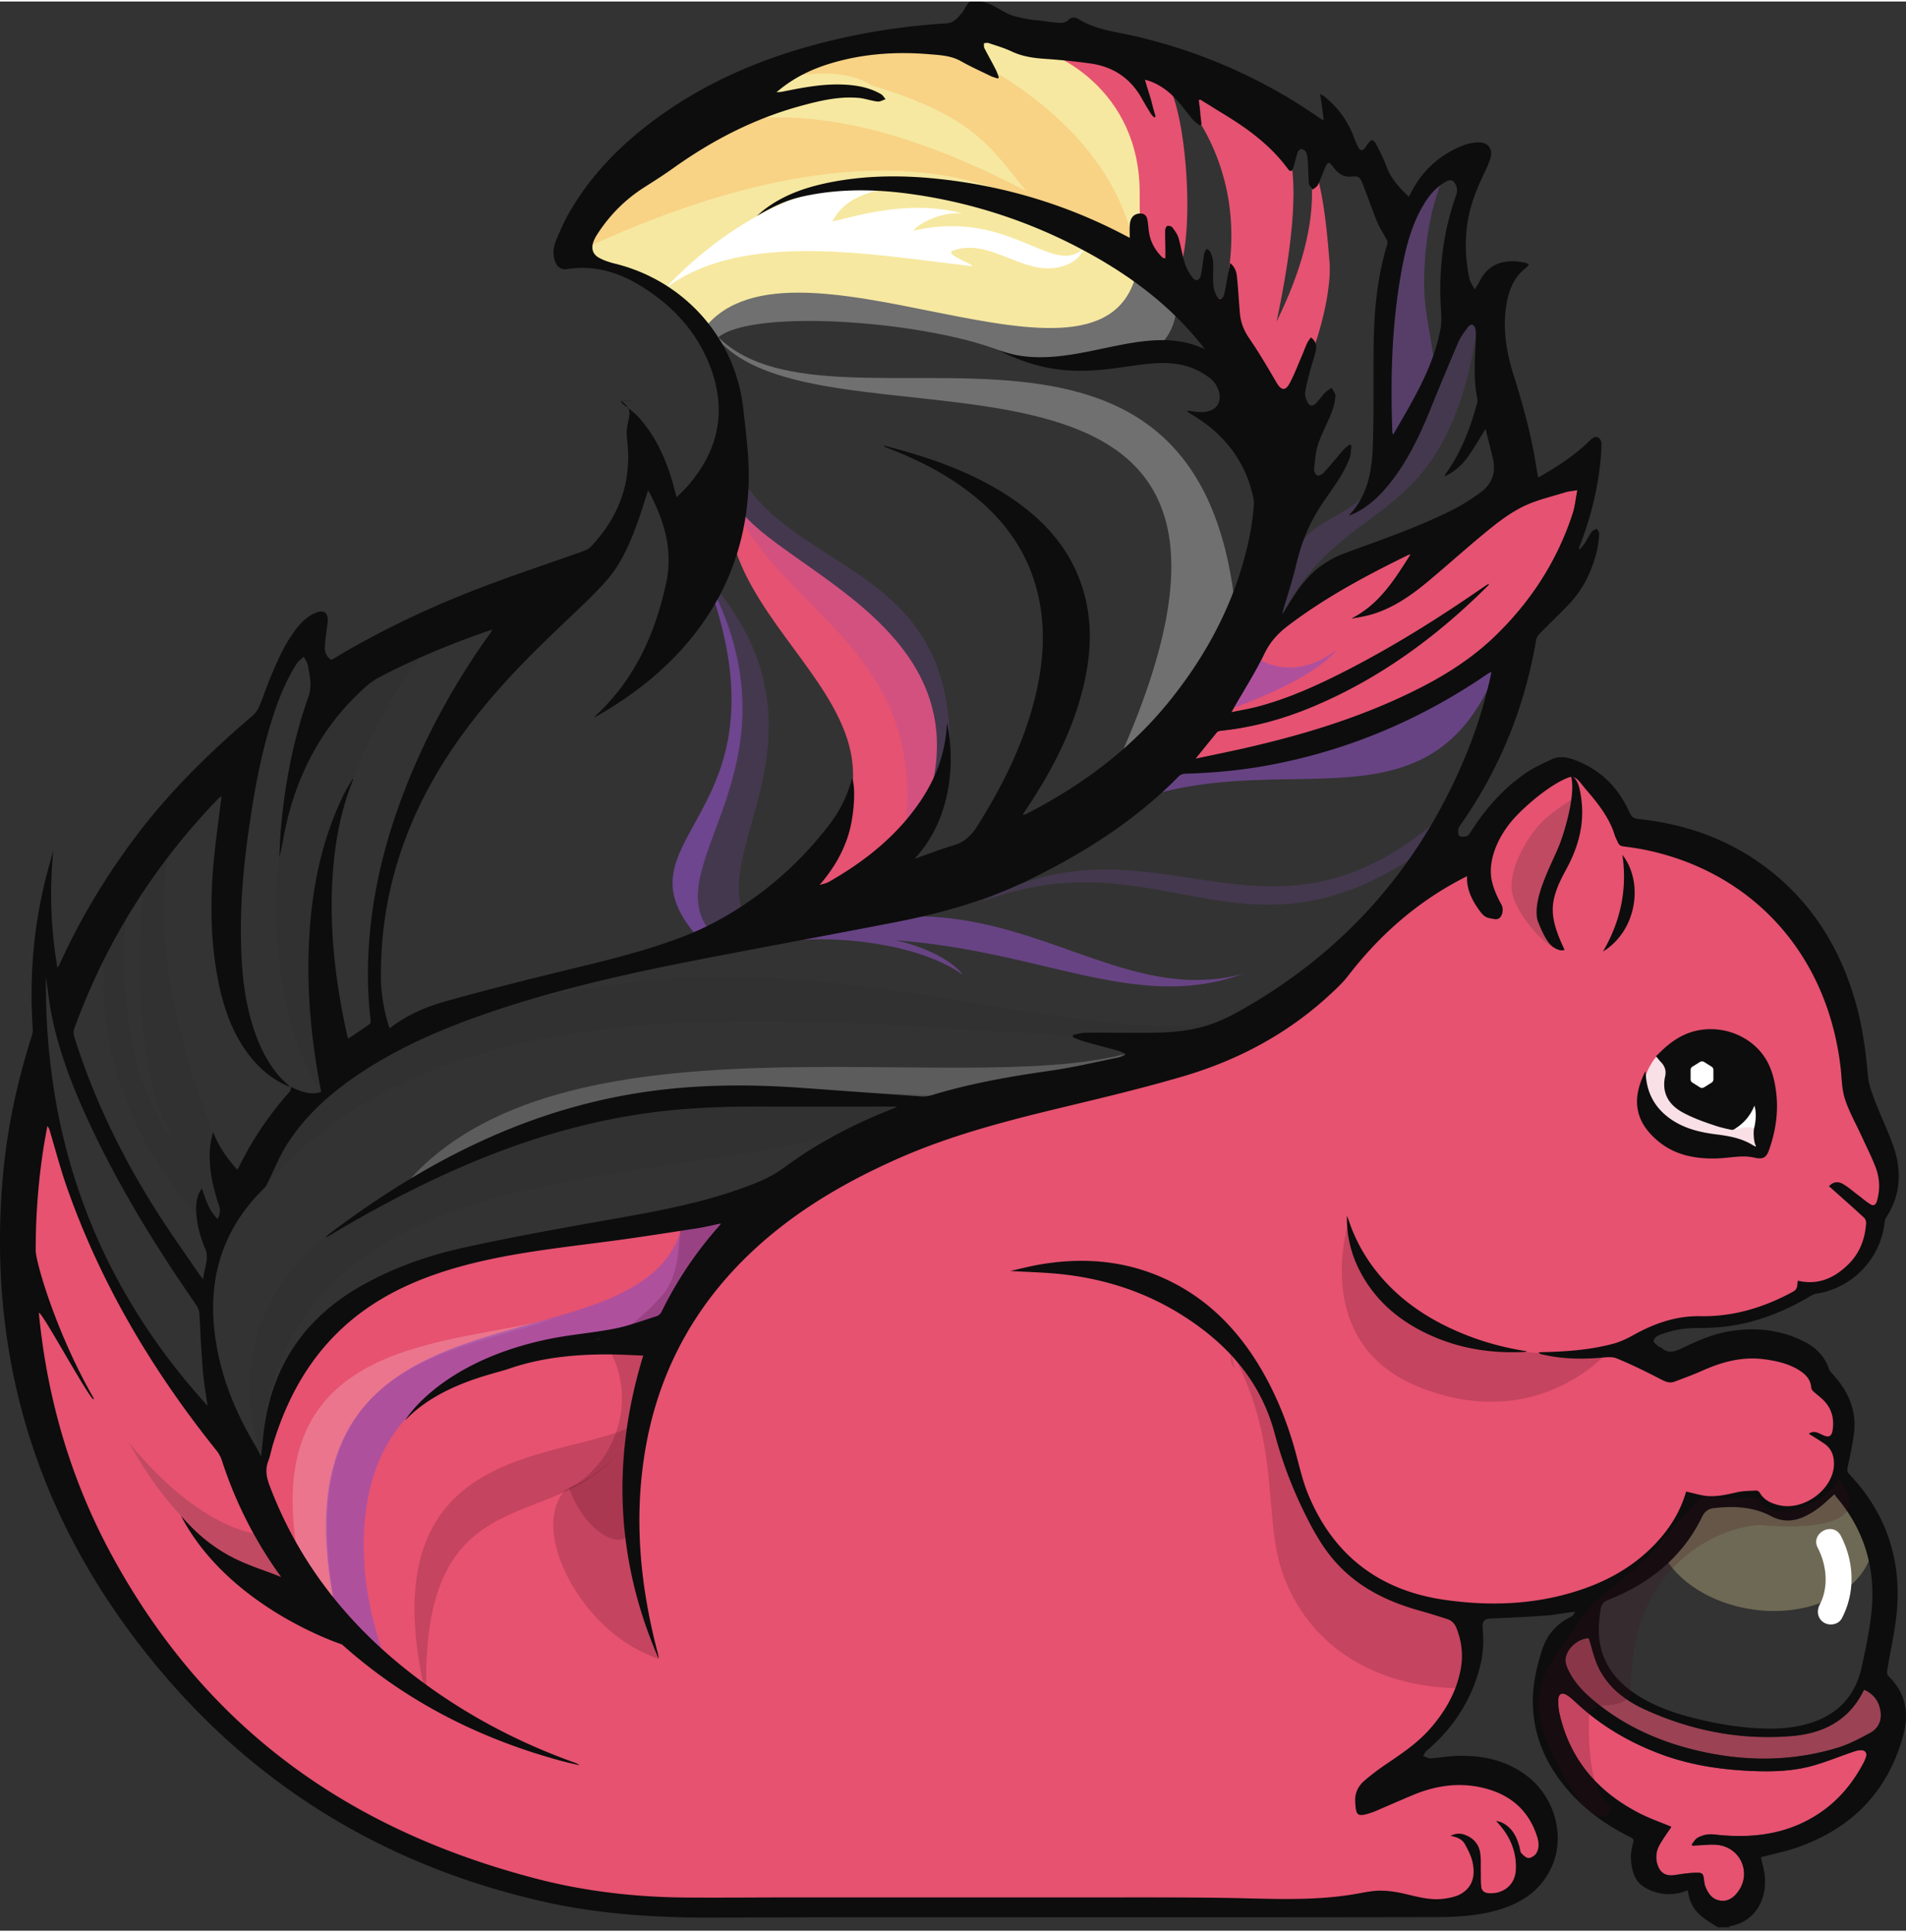 <svg xmlns="http://www.w3.org/2000/svg" width="3em" height="3.04em" viewBox="0 0 256 259"><rect x="0" y="0" width="256" height="259" fill="#333333" stroke="none"/><defs><linearGradient id="" x1="86.68%" x2="34.378%" y1="345.178%" y2="-88.846%"><stop offset="38.36%" stop-color="#FAA100"/><stop offset="65.84%" stop-color="#BF73F2"/><stop offset="66.49%" stop-color="#C370E6"/><stop offset="68.52%" stop-color="#CC68C7"/><stop offset="70.81%" stop-color="#D461AB"/><stop offset="73.41%" stop-color="#DB5B95"/><stop offset="76.43%" stop-color="#E05784"/><stop offset="80.17%" stop-color="#E35479"/><stop offset="85.43%" stop-color="#E55272"/><stop offset="100%" stop-color="#E65270"/></linearGradient><linearGradient id="" x1="123.854%" x2="8.88%" y1="422.194%" y2="-119.166%"><stop offset="38.36%" stop-color="#FAA100"/><stop offset="65.84%" stop-color="#BF73F2"/><stop offset="66.49%" stop-color="#C370E6"/><stop offset="68.52%" stop-color="#CC68C7"/><stop offset="70.81%" stop-color="#D461AB"/><stop offset="73.41%" stop-color="#DB5B95"/><stop offset="76.43%" stop-color="#E05784"/><stop offset="80.17%" stop-color="#E35479"/><stop offset="85.43%" stop-color="#E55272"/><stop offset="100%" stop-color="#E65270"/></linearGradient><linearGradient id="" x1="51.806%" x2="48.763%" y1="110.214%" y2="-15.847%"><stop offset="0%" stop-color="#FAA7B5"/><stop offset="38.36%" stop-color="#FAA100"/><stop offset="73.17%" stop-color="#BF73F2"/></linearGradient><linearGradient id="" x1="9.624%" x2="53.938%" y1="174.162%" y2="52.867%"><stop offset="0%" stop-color="#F6E8A0"/><stop offset="100%" stop-color="#E65271"/></linearGradient><linearGradient id="" x1="18.163%" x2="57.435%" y1="115.602%" y2="6.468%"><stop offset="0%" stop-color="#F6E8A0"/><stop offset="100%" stop-color="#E65271"/></linearGradient><linearGradient id="" x1="51.576%" x2="48.369%" y1="144.243%" y2="-2.868%"><stop offset="0%" stop-color="#F6E8A0"/><stop offset="100%" stop-color="#E65271"/></linearGradient><linearGradient id="" x1="65.496%" x2="28.276%" y1="-23.996%" y2="199.501%"><stop offset="0%" stop-color="#E65271"/><stop offset="38.36%" stop-color="#FAA100"/></linearGradient><linearGradient id="" x1="-21.695%" x2="118.648%" y1="117.773%" y2="13.116%"><stop offset="0%" stop-color="#F6E8A0"/><stop offset="100%" stop-color="#E65271"/></linearGradient><linearGradient id="" x1="136.302%" x2="44.464%" y1="88.561%" y2="47.699%"><stop offset="0%" stop-color="#FAA7B5"/><stop offset="38.36%" stop-color="#FAA100"/><stop offset="73.17%" stop-color="#BF73F2"/></linearGradient><linearGradient id="" x1="247.226%" x2="-42.877%" y1="117.351%" y2="21.898%"><stop offset="0%" stop-color="#FAA7B5"/><stop offset="38.36%" stop-color="#FAA100"/><stop offset="73.17%" stop-color="#BF73F2"/></linearGradient><linearGradient id="" x1="91.391%" x2="15.342%" y1="124.223%" y2="-22.546%"><stop offset=".41%" stop-color="#FAA7B5"/><stop offset="38.36%" stop-color="#FAA100"/></linearGradient><linearGradient id="" x1="61.371%" x2="41.434%" y1="231.482%" y2="-48.06%"><stop offset="0%" stop-color="#FAA7B5"/><stop offset="38.36%" stop-color="#FAA100"/><stop offset="73.17%" stop-color="#BF73F2"/></linearGradient><linearGradient id="" x1="62.96%" x2="47.079%" y1="264.45%" y2="-3.73%"><stop offset="0%" stop-color="#FAA7B5"/><stop offset="38.36%" stop-color="#FAA100"/><stop offset="73.17%" stop-color="#BF73F2"/></linearGradient><linearGradient id="" x1="45.112%" x2="51.839%" y1="198.471%" y2="-11.691%"><stop offset="0%" stop-color="#FAA7B5"/><stop offset="38.36%" stop-color="#FAA100"/><stop offset="73.17%" stop-color="#BF73F2"/></linearGradient><linearGradient id="" x1="51.069%" x2="47.62%" y1="251.524%" y2="-371.603%"><stop offset="0%" stop-color="#FAA7B5"/><stop offset="38.36%" stop-color="#FAA100"/><stop offset="73.17%" stop-color="#BF73F2"/></linearGradient><linearGradient id="" x1="117.859%" x2="-13.227%" y1="161.981%" y2="-54.387%"><stop offset="0%" stop-color="#FAA7B5"/><stop offset="38.36%" stop-color="#FAA100"/><stop offset="73.17%" stop-color="#BF73F2"/></linearGradient><radialGradient id="" cx="66.292%" cy="20.697%" r="99.479%" fx="66.292%" fy="20.697%" gradientTransform="scale(-.27 -1)rotate(-16.852 -2.295 10.54)"><stop offset=".91%" stop-color="#FFF"/><stop offset="100%" stop-color="#FFF" stop-opacity="0"/></radialGradient><radialGradient id="" cx="151.819%" cy="109.034%" r="231.346%" fx="151.819%" fy="109.034%" gradientTransform="matrix(-1 0 0 -.353 3.036 1.475)"><stop offset=".91%" stop-color="#FFF"/><stop offset="100%" stop-color="#FFF" stop-opacity="0"/></radialGradient><radialGradient id="" cx="39.194%" cy="70.415%" r="113.781%" fx="39.194%" fy="70.415%" gradientTransform="matrix(-1 0 0 -.518 .784 1.07)"><stop offset=".91%" stop-color="#FFF"/><stop offset="100%" stop-color="#FFF" stop-opacity="0"/></radialGradient></defs><path fill="#E65270" d="M163.804 256.147a818 818 0 0 0-10.288-.054l-8.854.008s-25.316-.01-37.42-.01c-1.897 0-3.805.007-5.708.012s-3.805.013-5.713.013q-1.786.001-3.567-.01c-7.2-.043-14.083-.908-20.453-2.578c-25.377-6.639-44.59-21.693-57.115-44.736c-6.002-11.046-9.414-23.404-10.135-36.718c-.32-5.921-.018-11.99.9-18.033c.11-.72.242-1.44.371-2.166l.292-1.65l.495.488c.261.259.342.528.4.73c.25.805.477 1.622.71 2.431c.483 1.687.985 3.432 1.574 5.107c4.315 12.31 10.868 23.84 20.032 35.269c.362.451.634.951.791 1.436c3.108 9.567 8.51 17.83 16.049 24.583c7.334 6.565 16.127 11.482 26.171 14.64c-6.441-2.755-12.405-6.278-17.769-10.507c-8.745-6.898-15.051-15.339-18.73-25.091c-.368-.98-.677-2.162-.178-3.47c.163-.447.28-.909.401-1.373c.079-.32.158-.64.259-.957c1.981-6.476 4.99-11.555 9.197-15.518c3.922-3.694 8.914-6.396 15.267-8.263c5.931-1.745 12.122-2.532 18.106-3.293l2.568-.33c3.348-.439 6.748-.956 10.028-1.464l1.977-.304c.735-.112 1.466-.272 2.224-.436l1.845-.386l-.485.824c-.038.072-.068.13-.122.19a50.8 50.8 0 0 0-7.752 11.513a1.63 1.63 0 0 1-.899.792q-.661.216-1.319.434c-1.398.47-2.839.941-4.305 1.233c-1.578.314-3.194.543-4.76.76c-1.253.178-2.503.354-3.751.582c-4.192.746-7.439 2.093-9.89 4.15a18 18 0 0 1 1.64-.289c.758-.109 1.54-.226 2.255-.472c3.863-1.344 8.105-1.968 13.352-1.968l.708.002c.938.01 1.88.053 2.83.099l1.845.076l-.14.454c-3.76 12.292-3.653 24.353.302 35.916c-1.654-7.842-1.956-15.125-.93-22.165c1.565-10.76 6.306-20.032 14.095-27.56c5.249-5.076 11.84-9.338 20.138-13.022c7.208-3.204 14.717-5.127 21.788-6.827l1.337-.327c5.043-1.213 10.262-2.466 15.313-3.95c7.578-2.22 14.164-5.87 19.575-10.868c.81-.749 1.733-1.599 2.458-2.537c5.168-6.698 11.193-11.45 18.413-14.53c.208-.088.444-.309.594-.56c2.365-3.856 5.198-6.695 8.666-8.687c.774-.444 1.543-.667 2.291-.667c.95 0 1.898.363 2.824 1.068c.35.27.67.55.951.837c1.215 1.22 2.187 2.723 3.073 4.717c.109.238.208.314.474.347c.883.117 1.788.236 2.692.414c14.752 2.925 25.02 14.27 26.803 29.619c.048.408.078.822.114 1.233c.076.974.157 1.979.446 2.884c.368 1.144.916 2.273 1.457 3.352c.233.479.476.969.697 1.458c.19.421.39.837.589 1.254c.47.986.946 1.994 1.347 3.026a7.45 7.45 0 0 1 .213 4.84c-.203.706-.63.81-.868.81c-.177 0-.37-.06-.568-.183c-.406-.261-.786-.55-1.162-.85c-.177-.147-.363-.281-.545-.418a21 21 0 0 1-.599-.477c-.477-.37-.916-.73-1.413-1.002a1.13 1.13 0 0 0-.546-.155a.97.97 0 0 0-.535.165l.695.621a273 273 0 0 1 3.697 3.324c.256.233.426.665.403 1.015c-.145 2.303-.949 4.214-2.397 5.685c-1.726 1.745-3.534 2.593-5.526 2.593q-.64 0-1.304-.12c-.079.774-.246 1.064-.89 1.409c-4.075 2.21-8.048 3.285-12.14 3.285l-.64-.005c-2.787 0-5.502.791-8.544 2.489c-1.05.58-1.976.979-2.838 1.207c-2.616.695-5.257.957-7.647 1.068c1.025.142 2.096.21 3.245.21c.733 0 1.49-.03 2.303-.083l.47-.048a11 11 0 0 1 1.03-.064c.449 0 .82.056 1.131.186c2.131.872 4.217 1.928 6.173 2.927c.383.198.66.28.913.28c.145 0 .28-.028.426-.082l.571-.213c1.068-.403 2.17-.82 3.225-1.286c2.501-1.114 4.663-1.639 6.794-1.639c.57 0 1.139.043 1.707.12c1.459.197 3.166.532 4.703 1.478c.759.467 1.769 1.246 1.863 2.7c.005.025.053.111.172.223c.188.17.38.332.579.495c.197.162.4.332.59.512c1.193 1.093 1.718 2.479 1.571 4.12c-.048.46-.15 1.535-1.07 1.535c-.277 0-.604-.102-1.061-.332a3 3 0 0 0-.525-.224c.451.274.888.55 1.316.843c1.018.692 1.515 1.753 1.467 3.15c-.097 3.045-3.303 5.927-6.599 5.927c-.39 0-.779-.048-1.144-.124c-.972-.216-2.18-.622-2.907-1.885a.4.4 0 0 0-.125-.097l-.56.026c-.66.025-1.34.053-1.972.197l-.185.044c-1.073.248-2.176.494-3.31.494c-.455 0-.876-.04-1.287-.119c-.505-.094-1.004-.218-1.517-.345l-.37-.089c-.584 1.9-1.532 3.684-2.814 5.313c-2.869 3.65-6.695 6.22-11.687 7.857c-3.618 1.192-7.512 1.788-11.574 1.788c-2.134 0-4.374-.16-6.655-.484c-8.996-1.287-15.275-6.178-18.666-14.535c-.574-1.4-.957-2.887-1.33-4.328a69 69 0 0 0-.568-2.098c-1.066-3.625-2.408-6.822-4.107-9.79c-3.088-5.386-6.904-9.224-11.67-11.733c-3.811-2.007-7.982-3.024-12.391-3.024c-1.847 0-3.778.175-5.744.527c-.398.071-.794.158-1.197.244c1.388.063 2.704.14 4.039.269c6.167.624 11.784 2.519 16.693 5.63c6.68 4.238 10.777 9.505 12.525 16.096a57.7 57.7 0 0 0 4.145 10.907c1.025 2.06 2.33 4.444 4.207 6.459c2.656 2.839 6.076 4.78 10.759 6.096c1.281.363 2.555.756 3.82 1.162c.7.226 1.188.71 1.49 1.492c.733 1.902.916 3.84.54 5.756c-.55 2.814-1.887 5.419-4.092 7.964c-1.74 2.006-3.9 3.465-5.99 4.878a31 31 0 0 0-2.935 2.22c-.769.66-1.167 1.522-1.121 2.43c.063 1.497.175 1.553.456 1.553c.234 0 .599-.089 1.195-.282c.292-.096.581-.213.868-.34l1.743-.75c.994-.43 1.984-.86 2.988-1.277c2.172-.903 4.32-1.37 6.38-1.37a14 14 0 0 1 3.276.389c3.859.923 6.39 3.214 7.527 6.814c.302.974.261 1.806-.14 2.484c-.263.449-.87.824-1.372.84c-.467 0-.9-.414-1.238-.782c-.185-.206-.233-.474-.266-.708c-.016-.076-.028-.157-.046-.228c-.343-1.281-.817-2.119-1.532-2.68c1.278 1.739 1.85 3.596 1.745 5.658c-.104 2.048-1.639 3.476-3.732 3.476c-.084 0-.167-.005-.261-.01c-.794-.048-1.302-.477-1.383-1.182c-.056-.488-.056-.99-.058-1.472q.001-.3-.005-.601c-.005-.264-.003-.52 0-.784c0-.563.002-1.094-.066-1.616c-.157-1.127-.827-1.888-1.992-2.26a1 1 0 0 0-.248-.059c.352.2.654.477.872.878c.432.799.797 1.527 1 2.311c.518 2.083.008 3.707-1.474 4.701c-.769.51-1.753.7-2.62.822c-.353.05-.698.066-1.046.066c-1.296 0-2.565-.304-3.785-.594l-.624-.15c-1.16-.263-2.184-.4-3.171-.403c-.843 0-1.72.163-2.568.32l-.39.07c-6.427 1.158-12.206 1.718-17.655 1.718z"/><path fill="#430A1D" d="M216.108 181.154s-9.473 11.305-25.567 4.828c-14.74-5.94-9.364-22.285-9.364-22.285s2.61 10.138 10.24 13.979c11.043 5.563 24.691 3.478 24.691 3.478m-46.685 4.841c2.053 2.085 2.09 4.219 2.735 6.819c1.215 4.891 2.71 9.138 5.825 13.162c2.996 3.866 6.58 6.6 11.21 8.38c4.012 1.537 9.167 1.083 8.4 7.055l-1.341 5.028c-10.252 0-19.852-4.678-23.764-14.852c-3.43-8.925.609-19.71-9.785-34.799c.83 1.017 5.657 8.118 6.72 9.207" opacity=".2"/><path fill="#2B2B2B" d="M165.367 181.56c.157.634.296 1.278.441 1.92c-.383-.472-.58-1.068-.441-1.92" opacity=".2"/><path fill="url(#)" d="M45.934 142.907c-38.666 3.82-43.217 42.311-43.217 42.311s-2.1 17.84 2.8 35.34c3.15-31.839 28.691-53.882 28.691-53.882s5.612-18.142 11.726-23.769" transform="matrix(1 0 0 -1 0 363.465)"/><path fill="#2B2B2B" d="M36.294 205.9s-8.111.77-18.929-12.363c10.43 18.928 23.95 19.314 23.95 19.314z" opacity=".2"/><path fill="url(#)" d="M57.19 161.684c-2.026 35.594 18.87 19.078 29.658 37.953c3.031 16.516 12.129 26.963 12.129 26.963s-64.708 12.132-65.723-35.053c2.253-10.216 12.155-20.095 18.358-25.44c-1.215 2.734-16.663 45.241 34.784 41.775c-17.759 1.513-43.395-17.038-31.177-44.828a43 43 0 0 1 1.972-1.37" transform="matrix(1 0 0 -1 0 389.684)"/><path fill="#FFF" d="M74.683 176.669c-13.375 5.028-36.09 5.005-29.627 39.135c-1.035.776-6.203-7.24-4.914-6.462c-5.946-30.512 20.765-28.748 34.54-32.673" opacity=".2"/><path fill="#8B4FBA" d="M91.62 164.446c13.007-5.145 2.445 9.443.598 11.777c-4.272 5.398-15.072 3.643-20.83 5.444c-3.311 1.035-16.58 2.98-20.979 15.546c-1.956 5.566-2.689 14.667 1.474 25.74c-1.032.782-7.874-6.712-6.58-5.941c-10.978-49.042 40.811-31.438 46.317-52.566" opacity=".6"/><path fill="#F9E0E7" d="M220.934 144.419c.355-.974.959-2.22 1.722-2.956c.178.084.37.094.515.185c1.269-.822 3.27-.713 4.866-.713c.952 0 2.344-.263 3.263.094c1.34.52 1.187 1.931 1.745 2.999c1.05 1.994 4.29 2.02 4.3 4.838c.01 1.327.343 3.126.005 4.424c-.256.965-1.332.67-2.263.67c-2.81 0-5.619.079-8.438.079l-3.896-2.905c-1.04.332-1.852-1.85-1.997-2.59c-.23-1.22-.261-2.913.178-4.125"/><path fill="#FFF" d="M233.936 148.283c.477-.195 1.182-.959 1.474-1.408c.213-.322.154-.528.608-.515c1.19.033 1.2 1.639 1.14 2.468c-.071 1.06-.5 2.035-.655 3.078c-.386-.097-.599-.581-1.035-.703c-.343-.102-.837-.053-1.2-.038c-.525.023-1.258.378-1.735.175z"/><path fill="url(#)" d="M79.825 48.94c.178.205.226.266.28.324c5.162 4.82 7.897 10.904 9.368 17.706c.967 4.452-.263 8.38-2.27 12.218c-.036.063-.1.127-.168.213c-.4-1.253-.766-2.484-1.192-3.694c-1.048-2.983-2.316-5.87-4.33-8.342c-.805-.984-34.534-19.669-31.06-61.049c.02-.256.063-.5.098-.786c.624.58 1.17 1.182 1.8 1.677c2.244 1.755 4.835 2.874 7.541 3.63c4.95 1.38 9.93 2.649 14.92 3.869c5.673 1.39 11.381 2.679 16.858 4.774c3.098 1.183 5.972 2.74 8.723 4.618c4.092 2.8 7.628 6.152 10.673 10.033c1.773 2.26 2.6 3.986 3.399 6.642c.505-1.362.241-5.173-.52-7.603c-.792-2.51-2.126-4.701-3.866-6.713c.416.132.872.2 1.245.414c4.826 2.75 9.1 6.136 12.256 10.78c2.116 3.11 3.405 6.514 3.585 10.304c.003.053.028.107.043.19c1.005-4.65.86-12.565-4.381-18.19c1.852.652 3.529 1.31 5.241 1.82c1.418.42 2.355 1.25 3.136 2.496c3.44 5.444 6.292 11.152 7.834 17.447c1.195 4.86 1.492 9.741.155 14.625c-1.517 5.52-4.85 9.77-9.387 13.147c-3.15 2.346-6.626 4.087-10.275 5.512c-.22.087-.441.165-.66.262c-.035.012-.053.053-.19.205c1.264-.347 2.395-.642 3.517-.974c5.228-1.553 10.234-3.577 14.668-6.82c3.958-2.891 6.987-6.499 8.502-11.243c1.352-4.247 1.235-8.54.264-12.832c-1.421-6.261-4.339-11.835-7.888-17.114c-.109-.168-.215-.328-.32-.493c-.015-.022-.012-.066-.032-.16c.147.056.263.094.37.15c7.438 3.803 14.047 8.667 19.314 15.202c5.114 6.342 8.834 13.405 10.604 21.407c2.225 10.097-.213 19.062-6.753 26.97c-4.133 5.005-9.245 8.79-14.9 11.876c-7.298 3.972-15.064 6.57-23.284 7.765c-4.673.683-9.351.812-14.022-.086c-2.567-.487-4.231-1.162-7.075-2.806c.36.307.703.632 1.08.908c2.555 1.941 5.5 2.943 8.593 3.57c5.115 1.035 10.272 1.022 15.43.421c7.986-.934 15.597-3.146 22.81-6.713c.705-.355 1.403-.718 2.182-1.119c0 .655-.041 1.226.01 1.791c.063.873.505 1.373 1.192 1.454c.655.081 1.038-.165 1.167-.81c.104-.545.132-1.105.21-1.653c.176-1.248.757-2.306 1.614-3.225a1.6 1.6 0 0 1 .292-.246c.05-.038.117-.035.3-.07c0 .448.002.862 0 1.273c-.013.834-.049 1.672-.029 2.506c.005.206.153.536.292.576c.196.053.55-.046.675-.2c.327-.432.68-.898.827-1.41c.327-1.087.477-2.223.814-3.301a6.6 6.6 0 0 1 1.023-1.967c.484-.634.98-.494 1.164.282c.173.726.236 1.48.345 2.22c.038.256.049.52.127.758c.061.206.213.376.322.566c.168-.155.416-.269.487-.462c.17-.43.338-.895.36-1.35c.054-1.004-.042-2.016.031-3.016c.04-.532.218-1.1.477-1.562c.29-.515.756-.455.913.121c.231.822.345 1.672.51 2.512c.117.568.236 1.134.373 1.83c.673-.574.835-1.211.9-1.828c.17-1.641.257-3.29.4-4.934c.113-1.233.534-2.316 1.263-3.369c1.321-1.915 2.49-3.942 3.676-5.952c.606-1.03 1.17-1.124 1.74-.063c.644 1.205 1.124 2.491 1.67 3.752c.238.55.436 1.111.687 1.654c.117.264.314.487.495.761c.646-.47.801-1.083.677-1.692c-.185-.916-.523-1.806-.761-2.712c-.259-.99-.53-1.976-.685-2.986c-.059-.406.124-.893.307-1.286c.264-.571.68-.64 1.124-.193c.456.452.806 1.002 1.248 1.461c.251.264.594.424.898.632c.17-.37.515-.756.485-1.111a8 8 0 0 0-.52-2.228c-.566-1.433-1.322-2.798-1.807-4.252c-.35-1.055-.416-2.21-.53-3.328c-.033-.274.198-.759.413-.837c.226-.079.673.144.873.365c.921 1.01 1.786 2.078 2.692 3.115c.218.26.515.442.774.665c.088-.046.172-.081.263-.13c-.088-.585-.063-1.22-.276-1.765a16.7 16.7 0 0 0-1.33-2.62c-.819-1.312-1.755-2.543-2.592-3.837c-1.553-2.392-2.583-5.005-3.225-7.786c-.466-1.999-1.124-3.955-1.702-5.92c-.066-.244-.157-.48-.165-.752c.505.804 1 1.626 1.522 2.428c1.094 1.685 2.355 3.232 4.05 4.348c.852.559 1.768 1.06 2.721 1.411c4.904 1.804 9.862 3.48 14.535 5.833c1.33.677 2.6 1.491 3.81 2.374c1.533 1.111 2.096 2.661 1.64 4.539l-.973 3.962c-.791-1.263-1.491-2.48-2.288-3.622s-1.786-2.111-3.255-2.763c.135.251.17.36.239.449c2.06 2.839 3.244 6.066 4.165 9.407c.094.345-.012.761-.073 1.134c-.421 2.436-.218 4.876-.11 7.32c.029.484.029.989-.042 1.47c-.03.224-.211.503-.401.587c-.13.058-.467-.12-.581-.274c-.475-.665-1.002-1.317-1.32-2.05c-1.276-2.966-2.496-5.957-3.716-8.94c-1.517-3.727-3.225-7.345-5.833-10.455c-1.18-1.408-2.519-2.634-4.168-3.489a6.5 6.5 0 0 0-1.002-.4c2.55 2.635 3.12 5.972 3.235 9.384c.152 4.368.063 8.747.109 13.12c.045 4.73.436 9.418 1.847 13.975c.053.18-.038.444-.137.624c-.396.776-.9 1.502-1.23 2.303c-.69 1.682-1.272 3.407-1.952 5.1c-.393.994-.53 1.068-1.595.991c-1.145-.08-1.832.576-2.438 1.39c-.467.617-.657.602-.977-.121c-.348-.787-.622-1.596-.997-2.37c-.13-.263-.462-.436-.698-.65c-.183.27-.484.534-.517.82c-.097.937-.071 1.88-.14 2.819c-.033.467-.094.939-.251 1.375c-.076.205-.39.429-.62.446c-.159.013-.44-.263-.509-.471c-.233-.668-.368-1.363-.581-2.035c-.167-.54-.411-.599-.733-.157c-2.347 3.196-5.475 5.462-8.824 7.476c-.99.594-1.958 1.215-2.94 1.814c-.069-.023-.137-.048-.2-.066c.126-1.088.256-2.174.378-3.26c-.09-.048-.178-.089-.264-.134c-.312.263-.668.482-.926.791c-.65.769-1.238 1.586-1.898 2.352c-1.306 1.532-2.948 2.628-4.528 2.991c.5-1.712.976-3.334 1.446-4.96c-.071-.038-.155-.068-.229-.101c-.162.203-.355.39-.49.611c-.38.622-.758 1.24-1.11 1.88c-1.507 2.727-3.831 4.3-6.88 4.74a84 84 0 0 1-6.265.638c-1.532.107-3.006.333-4.409 1.005c-.974.444-2.03.751-3.064 1.093c-.173.061-.404-.012-.604-.025c.015-.22-.033-.477.056-.66c.487-.953 1.017-1.884 1.507-2.838c.18-.343.296-.72.438-1.084l-.14-.154c-.311.104-.636.175-.928.317c-1.35.654-2.717 1.27-4.023 2.006c-1.33.751-2.793.812-4.232.934c-4.5.378-8.95.076-13.301-1.24c-2.646-.797-5.092-2-7.243-3.86c.271.029.553.029.817.077c2.625.54 5.254 1.048 7.958.959c1.842-.059 3.636-.353 5.252-1.286c.258-.148.42-.457.629-.688c-.363-.127-.743-.37-1.091-.325c-.84.1-1.66.411-2.507.48c-2.694.24-5.287-.38-7.851-1.089c-6.21-1.704-11.835-4.604-17.059-8.336c-1.274-.906-2.595-1.745-3.92-2.588c-2.577-1.639-4.663-3.757-6.312-6.322a5.2 5.2 0 0 1-.494-.969c-.338-.939-.09-1.723.796-2.19a9 9 0 0 1 2.04-.743c9.283-2.263 16.196-9.914 17.267-19.38c.403-3.549.898-7.108.72-10.708c-.408-8.263-3.366-15.463-8.884-21.612c-3.28-3.659-7.157-6.569-11.404-9.017c-.084-.056-.175-.091-.424-.22" transform="matrix(1 0 0 -1 0 145.055)"/><path fill="#8B4FBA" d="M198.776 41.264c-3.945 30.794-17.61 23.825-26.55 41.015c-.49-.65-1.618 4.607.635-5.152c2.255-9.77 8.72-5.358 14.836-16.531c7.745-14.121 6.2-15.387 11.079-19.332" opacity=".2"/><path fill="#FFF" d="M157.949 41.845c-1.467 8.813-13.928 8.415-24.591 4.676c-11.587-4.065-35.662-5.369-37.598-.52c-.967 1.11-2.907-3.458-2.907-3.458s18.284-19.948 48.892 1.106c-1.246-1.938 11-7.611 11-7.611s3.681-1.121 5.204 5.807" opacity=".3"/><path fill="#8B4FBA" d="M94.53 126.467c.664 1.65 6.078.538 6.586-2.037c-7.987-9.047 13.04-25.672-6.353-47.37c12.687 33.478-14.329 34.84-.233 49.407" opacity=".2"/><path fill="#8B4FBA" d="M94.53 126.467c.664 1.65.545 1.177 1.05-1.398c-7.986-9.05 13.286-22.244-.817-48.01c12.687 33.479-14.329 34.84-.233 49.408" opacity=".6"/><path fill="url(#)" d="M123.629 46.837c38.381 40.386-10.138 33.62-25.951 61.032c.028.472.06.929.06 1.413c0 3.81-.923 7.398-2.531 10.58c14.8-21.953 52.32-2.596 45.034-47.472c-.658-2.306-5.879-25.048-16.612-25.553" transform="matrix(1 0 0 -1 0 166.699)"/><path fill="url(#)" d="M123.629 63.784c-15.8-7.755-29.614-7.984-28.962-5.683c31.394 21.303 6.053 43.256.144 63.934c.404 1.67 2.928 2.291 2.928 4.186c0 .203-.026.396-.03.597c.456-2.053 1.537-2.766 2.574-3.806c14.593-14.72 60.979-19.639 23.346-59.228" transform="matrix(1 0 0 -1 0 183.645)"/><path fill="#E65271" d="M118.681 119.26c24.302-36.298-21.066-43.193-20.74-54.701c-3.612 23.67 39.877 33.802-.986 62.133c-.652 2.298 5.924.327 21.726-7.431"/><path fill="url(#)" d="M186.59 37.047c1.931-3.224-.212-7.03-2.46-10.594c-2.075-3.293-7.086-2.215-10.485-10.153l.291 6.185c3.765 6.563-2.605 15.597-4.38 21.704c-3.017 10.401-6.303 19.999-2.3 30.552c.27.708.5 1.485.774 2.213c1.997-1.474 3.504-2.943 5.222-5.183c1.134-1.487.738 3.836 2.23 2.717c1.098-.81-.054-4.574.994-5.445c1.17-.989 1.877 4.74 2.725 3.471c1.981-2.978 3.118-1.088 3.962-1.981c.764-.81 2.55-7.048 3.27-7.893a72 72 0 0 0 2.043-2.514c-.401-4.541-1.284-9.646-2.745-13.743c-1.378-3.869-1.441-5.482.86-9.336" transform="matrix(1 0 0 -1 0 93.254)"/><path fill="#E65271" d="M132.569 8.788a.8.8 0 0 0 .279.058c1.063-.017-2.867-4.957-1.738-4.957c1.908 0 4.597 1.969 6.462 2.113c3.94.302 8.022.214 11.51 1.81c3.341 1.532 4.828 6.288 5.576 6.489c.756.208-1.819-5.498-1.08-5.244a9.5 9.5 0 0 1 3.074 1.725c3.298 4.721 4.371 28.12-.472 27.516c-5.084-.634 8.022 1.796 8.075 1.6c4.384-16.543-5.38-26.716-4.939-26.143c.578.761 1.043 1.353 1.537 1.543c1.04.4-.65-3.988.302-3.407c3.027 1.85 5.173 3.153 6.936 4.467c.054.076.069.26.155.224c1.302-.54 9.318-2.426 3.217 26.374c9.265-18.75 2.012-26.108 2.722-25.34c3.29 3.552 3.963 12.224 4.387 17.366c.398 4.823-2.636 15.818-6.566 19.454c-2.77 2.557-2.715-.61-3.752-3.055c-1.708-4.016-4.838-7.253-7.68-10.561c-2.116-2.461-4.683-4.26-7.01-6.462c-2.534-2.4-3.868-5.754-6.134-8.387c-2.027-2.354-4.515-4.23-6.441-6.685c-2.162-2.75-3.605-5.896-5.99-8.428c-.756-.812-1.603-1.42-2.43-2.07"/><path fill="url(#)" d="M150.335 64.538c5.663.018 9.22-2.694 13.903-5.287c3.881-2.159 8.653-2.179 11.934-5.152c4.358-3.955 6.243-7.875 7.06-13.664c.936-6.591 1.05-14.994-.198-21.562c-.64-3.369-3.032-10.275-5.556-12.738l-3.029 1.928c-5.972 15.427-23.982 21.757-30.796 36.918c-2.01 4.463-2.766 10.262-2.814 15.138c-.053 5.104 5.371 4.404 9.496 4.42" transform="matrix(1 0 0 -1 0 70.698)"/><path fill="#F6E8A0" d="M93.992 44.711c-3.293-5.117-8.507-8.879-14.63-10.246c-1.559-.348-4.352-1.317-1.586-4.643c2.955-4.612 7.202-6.383 9.488-8.078c9.191-6.824 5.39-7.522 10.751-8.14c2.096-.244 1.543-.427 2.606 0c1.063.425-.817-.3-1.49-.744c-5.982-3.96-5.55 3.94-2.98 2.232c7.659-5.92 25.296-10.076 30.24-9.23c.718.123 5.688 2.994 6.452 2.982c1.063-.018-2.864-4.957-1.735-4.957c1.902 0 4.596 1.968 6.461 2.113c3.859.297 15.592 5.678 15.506 19.844c-.025 4.328.241 7.362-.342 10.186c-4.275 20.722-47.586-8.357-58.741 8.681"/><path fill="#FFF" d="M145.837 31.938c-2.007-2.507-15.054-7.025-15.054-7.025S109.12 17.447 89.14 38.709c10.209-8.106 28.155-4.706 41.132-3.21c1.715.201-3.707-1.53-2.286-2.054c4.818-1.784 9.283 3.214 14.088 2.25c2.242-.447 3.587-1.664 3.762-3.757"/><path fill="#F6E8A0" d="M129.217 28.429c-7.955-2.096-15.909.972-17.441 1.065c.723-1.083 1.898-3.582 7.788-4.444c1.355-.2 4.07.017 5.493.015c2.547-.005 4.127.609 6.375 1.692c1.434.69 4.902 1.426 6 1.253c0 0 12.195.919 8.156 5.054c-4.036 4.133-9.924-5.33-22.85-2.304c.005-.42 2.958-2.529 6.48-2.331"/><path fill="#F8D285" d="M117.16 11.285c-5.026-3.329-13.82-.475-14.959-.49c-.025-.117.046-.246.249-.375c7.662-5.922 19.007-5.394 23.951-4.547c.038.005.09.023.148.044c.022.007.058.02.088.033c1.071.41 4.572 2.382 5.846 2.816c7.453 4.224 19.227 13.144 20.265 27.274c-4.234-1.882-7.279-3.716-9.618-5.502c-.789-.602-18.6-19.22-65.75 3.15c0 0-1.312-.72-.563-2.404c10.647-17.11 30.085-22.024 61.044-5.82c-4.392-5.234-6.518-9.973-20.702-14.18"/><path fill="url(#)" d="M147.298 39.386c17.462 17.858 24.578 31.2 16.125 45.567c-13.69 23.286-55.848-1.002-74.183 22.49c1.943-2.22 6.076-6.617 10.07-8.778c13.59-8.88 39.17-6.023 47.321-12.888c10.49-8.826 13.167-26.63.667-46.39" transform="matrix(1 0 0 -1 0 146.83)"/><path fill="url(#)" d="M90.407 140.69c-.02-1.198 2.72-8.106 2.29-9.697c-3.678-13.58-19.617-20.242-19.617-20.242s-17.853-7.185-20.692-40.023c-3.255-2.342-2.803 2.646-2.702 4.863c2.025 43.065 37.854 38.252 40.721 65.098" transform="matrix(1 0 0 -1 0 210.806)"/><path fill="url(#)" d="M151.147 144.044c-.294.137-.576.312-.885.4c-1.563.437-3.139.838-4.706 1.284c-.495.142-.967.368-1.452.553q.009.16.01.312c.566.102 1.12.28 1.685.287c2.25.025 4.5-.005 6.753-.01c3.182-.008 6.373.007 9.44.936c1.497.457 2.959 1.142 4.331 1.905c14.494 8.068 24.735 19.875 30.898 35.251c1.26 3.144 2.227 6.393 2.973 9.691c.048.183.066.373.122.69c-.241-.147-.396-.218-.54-.312c-8.87-6.076-18.556-10.196-29.125-12.197c-3.78-.713-7.596-1.07-11.442-1.182c-.286-.008-.654-.117-.844-.315c-5.75-5.86-12.538-10.194-19.862-13.799c-5.848-2.874-12.02-4.612-18.368-5.847c-8.136-1.58-16.292-3.083-24.428-4.648c-9.993-1.92-19.936-4.054-29.596-7.322c-6.13-2.07-12.066-4.559-17.495-8.123c-4.087-2.69-7.725-5.865-10.298-10.095c-.903-1.491-1.545-3.143-2.324-4.713c-.142-.282-.291-.576-.51-.792c-5.388-5.27-7.512-11.68-6.685-19.118c.614-5.503 2.586-10.536 5.397-15.273c.332-.555.614-1.134.875-1.624c.134 1.2.24 2.545.429 3.877c1.19 8.476 5.553 14.788 12.981 19.004c4.32 2.461 8.973 4.087 13.796 5.153c5.287 1.167 10.62 2.149 15.95 3.115c6.472 1.17 12.98 2.147 19.27 4.13c1.224.384 2.434.828 3.636 1.284c1.548.581 2.994 1.33 4.341 2.33c4.46 3.284 9.349 5.801 14.499 7.815c.142.054.274.115.413.168c.005.02.008.048.028.101c-.084.008-.157.018-.233.018c-5.762.003-11.536-.03-17.297.003c-5.158.033-10.298-.127-15.41-.8c-7.08-.938-13.933-2.772-20.607-5.312c-7.873-3.004-15.321-6.847-22.546-11.16c-.193-.117-.391-.228-.652-.274c.137.11.26.23.393.332c7.908 5.995 16.328 11.115 25.616 14.705c6.469 2.493 13.144 4.132 20.044 4.863c6.079.642 12.16.581 18.243.14c5.26-.384 10.519-.767 15.785-1.127c.457-.038.944.03 1.388.16c5.203 1.583 10.528 2.514 15.904 3.278c3.177.449 6.307 1.21 9.456 1.836c.213.046.413.158.616.241z" transform="matrix(1 0 0 -1 0 285.327)"/><path fill="#FFF" d="M54.273 159.022c20.613-24.622 74.087-11.716 96.874-17.739c-14.425 8.288-26.164 6.858-26.164 6.858s-49.24-5.44-70.71 10.88" opacity=".2"/><path fill="#E65271" d="M211.864 65.591c-.698.12-1.213.153-1.684.305c-1.855.58-3.79 1.012-5.534 1.85c-1.656.798-3.191 1.932-4.624 3.1c-2.786 2.262-5.442 4.67-8.187 6.96c-2.25 1.876-4.635 3.553-7.477 4.423c-.916.279-1.867.439-2.823.596c3.701-1.865 5.774-5.188 7.923-8.598c-.183.033-.249.026-.297.048c-5.647 2.763-11.178 5.714-16.206 9.537c-1.34 1.022-2.4 2.184-3.154 3.77c-1.21 2.522-2.74 4.894-4.127 7.324c-.061.11-.13.216-.297.507c1.215-.256 2.28-.426 3.328-.692c4.425-1.132 8.54-3.047 12.579-5.127c6.306-3.265 12.314-7.04 18.139-11.092c.177-.122.358-.238.588-.31c-.053.074-.093.155-.157.216c-6.913 6.893-14.666 12.57-23.73 16.333c-3.92 1.634-7.982 2.722-12.209 3.161c-.157.023-.362.071-.451.18c-.941 1.14-1.86 2.291-2.902 3.577c2.58-.553 5.008-1.037 7.418-1.598c6.748-1.568 13.367-3.56 19.684-6.431c4.668-2.121 9.118-4.615 12.862-8.161c4.942-4.684 8.58-10.224 10.704-16.714c.31-.954.406-1.986.634-3.164"/><path fill="#8B4FBA" d="M95.116 128.256a172 172 0 0 0 6.715-2.438c28.68-8.943 38.16-16.401 38.16-16.401l28.813-21.331s4.706 3.605 10.803-1.109c-4.153 4.986-16.897 8.865-16.897 8.865s-.586 3.922-4.741 6.969c11.335-3.854 30.388-2.748 43.605-14.651c-9.995 28.271-34.822 6.72-58.814 24.304c-2.768 1.664-39.361 11.015-21.176 10.373c18.185-.639 30.164 11.772 45.353 7.703c-14.255 5.172-26.856-3.113-46.716-4.509c3.09.62 7.322 2.322 9.126 4.648c-7.2-5.14-21.288-5.376-24.637-4.201a88 88 0 0 0-9.594 1.778" opacity=".6"/><path fill="#2B2B2B" d="M163.913 136.979c-20.897 8.3-94.756-15.744-127.919 21.559c0 0-2.483-1.111 10.724-15.914c51.927-24.825 90.572-1.35 117.195-5.645" opacity=".2"/><path fill="url(#)" d="M196.226 120.431c6.183 3.478 1.16-5.023-5.02-10.044c-24.343-16.997-35.348 2.345-59.487-6.964c36.93 20.36 40.55-5.013 64.507 17.008" opacity=".7" transform="matrix(1 0 0 -1 0 224.34)"/><path fill="#8B4FBA" d="M194.334 108.737c6.185-3.478 3.052.198-3.128 5.221c-24.343 16.998-35.348-2.344-59.487 6.964c23.761-13.223 38.663 9.83 62.615-12.185" opacity=".2"/><g opacity=".7"><path fill="url(#)" d="M12.2 34.589C.941 24.284 9.768 1.718 9.768 1.718L1.756 0S-6.33 21.818 12.2 34.589" transform="matrix(1 0 0 -1 61.967 134.21)"/><path fill="url(#)" d="M31.634 51.878c8.486-15.102-14.02-35.877-1.936-43.232c-.19-.992-6.91-4.361-6.596-3.387c-14.915 22.886 9.683 28.343 6.454 42.652C12.31 24.38 12.124 19.722 20.504 4.825c-.102-.08-1.022-1.283-1.94-.598C5.46 14.05 1.77 25.09 31.633 51.878" transform="matrix(1 0 0 -1 61.967 134.21)"/></g><path fill="#8B4FBA" d="M121.333 113.025c.537 7.073 5.477-4.417 6.225-12.348c.645-29.677-29.446-22.5-30.821-46.51c-2.928 27.316 29.631 26.715 24.596 58.858" opacity=".2"/><path fill="#FFF" d="M150.508 101.252c.532 7.073 14.734-11.132 15.485-19.06c-4.767-50.92-57.175-19.951-70.877-38.714c11.32 20.554 84.574-8.038 55.392 57.774" opacity=".3"/><path fill="url(#)" d="M246.4 231.87c-.769-.674-1.4-1.288-2.096-1.82a11.3 11.3 0 0 0-1.799-1.112c-1.532-.74-3.074-.837-4.622-.015c-2.413 1.279-5.003 1.375-7.644 1.086c-.768-.081-1.27-.447-1.623-1.165c-2.646-5.444-7.056-8.94-12.579-11.152c-.631-.254-.928-.548-1.04-1.236c-.279-1.732-.398-3.437.013-5.165c.67-2.763 2.387-4.744 4.703-6.269c2.423-1.598 5.128-2.54 7.918-3.24c3.357-.829 6.754-1.39 10.222-1.38c1.763.003 3.508.208 5.203.721c3.785 1.144 6.124 3.673 6.982 7.497c.555 2.483 1.08 4.992 1.334 7.517c.581 5.787-.969 10.98-4.795 15.435c-.066.086-.114.192-.177.299" transform="matrix(1 0 0 -1 0 432.273)"/><path fill="#F6E8A0" d="M235.453 200.828c.286 1.738 3.549 2.21 5.064 2.159c2.666-.089 4.391-1.644 6.124-3.663c.279-.33.497-.655.687-.987c3.017 2.407 4.706 5.667 4.242 8.993c-.822 5.86-8.04 9.684-16.115 8.55c-5.584-.787-10.117-3.742-12.106-7.429c1.476-1.887 2.055-4.284 4-5.918c1.898-1.583 5.643-1.812 8.104-1.705" opacity=".3"/><path fill="url(#)" d="M39.094 85.175c1.746-.863 2.966-1.05 4.05-.66c-1.246 6.343-1.898 12.738-1.677 19.175c.248 7.123 1.481 14.06 4.607 20.554c.395.825.855 1.624 1.392 2.385c-.033-.127-.053-.256-.101-.373c-1.682-4.224-2.458-8.633-2.712-13.16c-.4-7.052.431-13.993 1.956-20.866c.038-.167.086-.33.157-.573c.997.67 1.966 1.309 2.913 1.981c.114.084.116.39.091.586c-.482 4.174-.45 8.344 0 12.518c.644 5.962 2.116 11.708 4.214 17.304c2.922 7.814 6.885 15.07 11.723 21.851c.114.157.229.315.335.475c.023.035.02.078.053.208c-.702-.25-1.362-.475-2.024-.713c-4.455-1.614-8.819-3.435-13.02-5.637a9.3 9.3 0 0 1-1.85-1.259c-5.91-5.236-9.399-11.858-10.974-19.537c-.234-1.142-.401-2.303-.718-3.45c.068 1.273.104 2.552.215 3.826c.528 6.06 1.662 12.01 3.704 17.75c.52 1.46.158 2.776-.063 4.146c-.068.426-.37.817-.568 1.225c-.328-.317-.73-.583-.967-.959c-1.68-2.671-2.763-5.604-3.648-8.613c-1.357-4.602-2.167-9.336-2.834-14.09c-.619-4.44-1.012-8.905-.994-13.392c.023-4.54.37-9.037 1.88-13.37c.718-2.06 1.684-3.99 3.077-5.678c.495-.604 1.111-1.119 1.664-1.677c.04.01.076.015.12.023" transform="matrix(1 0 0 -1 0 230.9)"/><path fill="#2B2B2B" d="M59.67 84.48s-11.28 1.586-16.037 9.344c-4.76 7.753-6.127 21.088-6.127 21.088s-2.435 19.887 5.637 31.468c-5.114-42.469 16.526-61.9 16.526-61.9" opacity=".2"/><path fill="url(#)" d="m39.094 132.513l-.119-.018c-2.326.909-4.145 2.474-5.632 4.44c-2.164 2.867-3.3 6.183-4.003 9.65c-1.04 5.171-1.13 10.4-.688 15.626c.257 2.986.69 5.962 1.053 8.932c.013.107.015.211.026.427c-.183-.158-.313-.246-.417-.356c-8.625-8.942-15.112-19.245-19.36-30.928c-.11-.304-.073-.715.021-1.035c2.537-8.103 6.203-15.686 10.699-22.865c1.897-3.03 3.988-5.937 5.994-8.897c.158-.234.343-.444.63-.82c.07 1.49.867 2.694.253 4.153c-.784 1.86-1.288 3.816-1.184 5.876c.043.76.223 1.471.753 2.176c.525-1.491.931-2.96 2.1-4.084c.343.611.412 1.144.193 1.799c-.811 2.43-1.377 4.914-1.222 7.499c.048.791.228 1.57.444 2.367c.705-1.94 1.874-3.53 3.227-5.054c.078.117.152.193.192.284c1.804 3.73 4.115 7.117 6.868 10.207c.127.15.122.413.172.621" transform="matrix(1 0 0 -1 0 278.239)"/><path fill="#2B2B2B" d="M30.367 155.67s-12.685-24.824-6.748-46.142c.738-.583-1.19.921-3.483 3.562c-.353.4-4.605 28.551 4.028 40.962c-11.604-13.766-6.109-38.362-6.6-37.644c-1.036 1.533-1.967 3.225-2.583 4.993c-5.937 27.795 14.572 44.524 14.572 44.524z" opacity=".2"/><path fill="#E65270" d="M224.483 245.043c-.523.796-1.129 1.598-1.611 2.48a3.23 3.23 0 0 0-.241 2.619c.365 1.116 1.111 1.545 2.273 1.383c.931-.142 1.862-.285 2.8-.315c.998-.033 1.066.102 1.18 1.068c.026.256.059.52.155.754c.376.956.931 1.78 2.043 1.928c1.08.142 1.839-.462 2.42-1.292c1.738-2.46.297-5.786-2.722-6.187c-.936-.125-1.913.028-2.872.053c-.185.008-.37.04-.553.056c-.046-.053-.092-.114-.14-.168c.259-.302.46-.702.784-.893a3.63 3.63 0 0 1 2.273-.451c5.168.59 10.095-.02 14.479-3.118c2.433-1.723 4.231-3.983 5.604-6.606c.01-.018.025-.036.035-.054c.173-.477.526-1.058.054-1.42c-.272-.213-.898-.12-1.312.015c-1.93.634-3.805 1.438-5.761 1.971c-2.854.781-5.813.807-8.75.647c-3.97-.213-7.875-.845-11.625-2.253c-4.201-1.578-7.994-3.805-11.284-6.872c-.378-.356-.761-.703-1.187-.99c-.716-.477-1.208-.24-1.233.627c-.02.614.04 1.245.177 1.85c1.408 6.131 5.127 10.444 10.625 13.293c1.441.756 2.989 1.286 4.389 1.875"/><path fill="url(#)" d="M6.167 188.537c-.223-22.125 6.893-41.325 21.712-57.627c-.208 1.502-.485 3.004-.612 4.503c-.21 2.56-.347 5.127-.472 7.7c-.025.522-.157.936-.451 1.354c-5.549 8.004-10.638 16.285-14.697 25.162c-2.06 4.503-3.82 9.128-4.764 14.009c-.305 1.578-.475 3.179-.716 4.899" transform="matrix(1 0 0 -1 0 319.447)"/><path fill="url(#)" d="M187.108 23.976c2.654 4.59 5.391 9.006 6.363 14.21c.162.87.114 1.796.058 2.694c-.289 5.018.231 9.917 1.857 14.697c.145.423.318.87.307 1.301c-.005.358-.192.771-.43 1.053c-.303.358-.719.23-1.11.007c-1.25-.707-2.158-1.748-2.887-2.958c-1.481-2.433-2.273-5.124-2.82-7.88c-1.51-7.547-1.738-15.178-1.442-22.85c.005-.04.03-.076.104-.274" transform="matrix(1 0 0 -1 0 82.13)"/><path fill="#8B4FBA" d="M188.671 28.921c.482-1.025 2.466-3.268 3.263-3.915l1.793-1.144c-1.803 4.597-2.448 9.275-2.448 14.172c0 4.125 1.269 7.956 1.472 12.06c.16 3.382-1.315 5.082-3.068 7.835c-.791 1.238-1.872 3.92-3.592 3.93c-.797-1.957-.67-4.407-.687-6.5c-.023-2.504-.424-4.947-.325-7.477c.185-4.774 2.765-17.203 3.592-18.961" opacity=".4"/><path fill="#E65270" d="M250.426 226.662c-.076.06-.102.07-.11.086c-1.95 4.011-5.418 5.762-9.61 6.114c-6.923.589-13.564-.708-19.866-3.605c-2.656-1.223-4.927-2.999-6.206-5.728c-.555-1.18-.822-2.494-1.235-3.79c-1.375-.008-3.011 1.352-3.118 2.818c-.038.477.162 1.01.378 1.456c.87 1.799 2.268 3.161 3.793 4.394c3.92 3.164 8.407 5.16 13.273 6.338c6.39 1.547 12.779 1.593 19.1-.323c1.498-.454 2.913-1.215 4.306-1.956c1.076-.576 1.624-1.56 1.461-2.841c-.17-1.38-.885-2.37-2.166-2.963"/><path fill="#2B2B2B" d="M250.426 226.662c-.076.06-.102.07-.11.086c-1.95 4.011-5.418 5.762-9.61 6.114c-6.923.589-13.564-.708-19.866-3.605c-2.656-1.223-4.927-2.999-6.206-5.728c-.555-1.18-.822-2.494-1.235-3.79c-1.375-.008-3.011 1.352-3.118 2.818c-.038.477.162 1.01.378 1.456c.87 1.799 2.268 3.161 3.793 4.394c3.92 3.164 8.407 5.16 13.273 6.338c6.39 1.547 12.779 1.593 19.1-.323c1.498-.454 2.913-1.215 4.306-1.956c1.076-.576 1.624-1.56 1.461-2.841c-.17-1.38-.885-2.37-2.166-2.963" opacity=".4"/><path fill="#0D0D0D" d="M180.908 163.008a15.26 15.26 0 0 0 1.537 7.022c2.164 4.442 5.726 7.347 10.191 9.252c3.895 1.665 7.982 2.23 12.196 2.012c.053-.002.106-.025.286-.08c-2.948-.455-5.688-1.188-8.339-2.246c-4.592-1.834-8.638-4.442-11.784-8.332a22.4 22.4 0 0 1-3.826-6.938c-.073-.233-.17-.462-.26-.69m34.393-35.467c4.533-2.768 5.512-9.27 2.605-12.987c.685 4.643-.254 8.953-2.605 12.987m7.476 25.514c2.215 1.817 4.884 2.32 7.664 2.27c1.111-.027 2.218-.21 3.329-.263a7 7 0 0 1 1.821.14c1.122.256 1.621.083 2.004-.992c.868-2.454 1.277-4.996.985-7.586c-.142-1.24-.398-2.514-.896-3.65c-1.933-4.524-7.793-6.384-12.134-3.913a11 11 0 0 0-1.586 1.099c-.527.429-1.004.926-1.552 1.438c.246.282.449.553.677.79c.525.537.723 1.174.563 1.89c-.497 2.242.475 3.838 2.35 4.863c1.34.73 2.805 1.256 4.264 1.74c.754.259 1.527.442 2.314.599c.238-.008.342-.048.53-.198c1.17-.756 2.007-1.748 2.522-3.047c.279.766.223 2.04-.023 2.986c-.152.584-.053 2.014.246 2.43a.5.5 0 0 0-.063.077a5 5 0 0 1-.406-.216c-1.502-.92-3.182-1.213-4.897-1.426c-2.115-.269-4.175-.753-5.98-1.974c-2.168-1.468-3.333-3.51-3.46-6.136c-.005-.082-.017-.158-.045-.373c-1.966 3.838-1.365 6.88 1.773 9.452"/><path fill="url(#)" d="M225.65 144.79a4.322 4.322 0 1 1 4.318 4.322a4.32 4.32 0 0 1-4.318-4.323" transform="matrix(1 0 0 -1 0 289.579)"/><path fill="#FFF" d="M228.6 145.856a.5.5 0 0 0 .271-.078l1.021-.638a.51.51 0 0 0 .24-.432v-1.277a.51.51 0 0 0-.24-.432l-1.02-.638a.51.51 0 0 0-.542 0l-1.02.638a.51.51 0 0 0-.24.432v1.277c0 .176.09.339.24.432l1.02.638a.5.5 0 0 0 .27.078m16.376 71.778c.767.477 1.959.274 2.403-.568c1.844-3.506 1.674-7.59-.13-11.076c-1.034-2-4.135-.386-3.102 1.605c1.228 2.383 1.481 5.31.256 7.647c-.436.834-.279 1.864.573 2.392"/><path fill="#430A1D" d="M57.28 227.726c-1.094-31.253 18.177-21.088 26.75-34.282c.697-.822 1.11-1.746 1.425-2.461c-9.62 5.3-36.59 1.76-28.176 36.743" opacity=".2"/><path fill="#2B2B2B" d="M42.606 166.798c26.465-22.782 78.709-20.296 82.532-19.974c-21.914 15.63-87.657.937-90.067 48.512c-4.267-13.512 1.228-23.106 7.535-28.538" opacity=".2"/><path fill="#430A1D" d="M84.907 192.225s-.005 6.906 0 11.785c0 4.876-6.13 2.217-8.496-4.478c5.908-2.316 8.496-7.307 8.496-7.307" opacity=".2"/><path fill="#430A1D" d="M81.627 194.54c4.432-7.821-.122-14.588-.827-14.877c2.516-.132 7.354-4.856 8.509-6.428c1.8-2.464 1.91-6.04 2.06-8.966c3.574-.16 6.088-2.35 9.343-3.126c-2.768 2.59-6.517 5.655-8.197 9.146c-1.494 3.1-2.757 6.67-3.76 9.968c-.819 2.702-1.585 5.386-2.09 8.174c-.375 2.075-1.6 4.868-1.378 6.89c0 0-.456 18.193 3.192 27.176c-6.908-2.351-10.528-7.989-11.787-10.17c-1.426-2.469-4.107-8.606-.786-12.515c2.143-.782 4.49-3.103 5.72-5.272" opacity=".2"/><path fill="#0D0D0D" d="M16.921 218.17c13.905 19.162 32.506 31.477 55.628 36.827c7.703 1.784 15.534 2.273 23.434 2.243c19.327-.084 38.65-.036 57.977-.038c12.997-.005 26 0 38.996-.033c3.093-.005 6.178-.21 9.136-1.24c2.902-1.005 5.14-2.784 6.39-5.663c1.786-4.158.262-9.39-3.597-12.208c-2.829-2.065-6.079-2.666-9.499-2.514c-.92.046-1.839.188-2.755.282c-.208.022-.436.07-.634.025c-.297-.064-.576-.21-.86-.317c.162-.239.28-.528.492-.703c3.534-3.006 5.967-6.71 7.132-11.206c.426-1.636.55-3.298.395-4.975q-.016-.198-.025-.385c-.035-.868.264-1.137 1.119-1.177c2.527-.117 5.05-.216 7.57-.414c1.205-.096 2.393-.39 3.752-.477c-.157.208-.274.515-.484.611c-2.015.932-3.329 2.484-3.99 4.554c-.775 2.438-1.318 4.93-1.206 7.515c.17 4.176 1.796 7.768 4.44 10.937c2.377 2.841 5.305 4.98 8.615 6.603c.426.208.54.391.391.87c-.424 1.368-.37 2.748.109 4.113c.292.832.827 1.436 1.59 1.865c1.741.969 3.748 1.106 5.645.312c.054.271.1.578.165.842c.548 2.08 1.89 2.907 3.917 4.125h1.419c.055 0 .109-.15.167-.16c3.57-.601 5.069-3.864 4.655-6.954c-.106-.796-.337-1.58-.492-2.298c1.619-.426 3.286-.756 4.876-1.314c7.345-2.555 12.193-7.512 14.245-15.065c.82-3.021.312-5.728-2.032-7.97c-.147-.148-.157-.503-.124-.744c.456-2.854 1.16-5.688 1.342-8.56c.441-6.814-1.7-12.789-6.436-17.771c-.28-.29-.297-.538-.224-.898c.312-1.528.67-3.052.858-4.597c.385-3.116-.802-5.698-2.88-7.949c-.182-.2-.388-.416-.477-.664c-.58-1.733-1.78-2.913-3.366-3.71c-3.197-1.61-6.586-1.938-10.08-1.357c-2.288.383-4.378 1.347-6.443 2.327c-.911.431-1.748.647-2.59-.092c-.145-.124-.37-.154-.505-.271c-.234-.22-.624-.528-.581-.713c.058-.284.395-.606.687-.723c1.611-.634 3.27-.977 5.016-.977c1.309 0 2.62-.038 3.914-.19c4.128-.5 7.913-1.989 11.467-4.11c.239-.142.5-.264.769-.307c4.594-.703 8.286-4.313 9.087-8.884c.08-.462.069-.992.307-1.36c1.949-3.009 2.106-6.206.982-9.49c-.713-2.079-1.702-4.07-2.486-6.123c-.421-1.1-.847-2.24-.954-3.381c-.282-3.255-.713-6.48-1.586-9.623c-1.864-6.713-5.188-12.53-10.523-17.094c-5.386-4.605-11.7-7.03-18.695-7.773c-.616-.064-.94-.262-1.215-.87c-1.527-3.463-4.039-5.896-7.654-7.16c-.939-.327-1.875-.4-2.758-.002c-1.258.58-2.54 1.159-3.666 1.956c-2.953 2.06-5.292 4.736-7.232 7.763c-.153.228-.32.527-.546.604c-.304.098-.756.134-.99-.028c-.177-.122-.217-.614-.149-.901c.081-.337.343-.637.543-.934c5.14-7.433 8.41-15.61 9.914-24.522c.054-.279.252-.58.46-.791c1.263-1.287 2.567-2.527 3.82-3.824c2.002-2.067 3.23-4.571 3.884-7.35c.17-.727.254-1.476.302-2.219c.015-.226-.205-.464-.317-.698c-.24.14-.555.224-.703.424c-.342.467-.58 1.002-.898 1.484c-.208.32-.48.591-.725.898c-.076-.18-.056-.281-.02-.375c1.344-3.425 2.28-6.954 2.732-10.612c.127-1.02.213-2.05.238-3.075c.02-.746-.477-1.218-.974-1.017c-.266.106-.497.332-.703.535c-1.999 1.981-4.356 3.45-6.77 4.84c-.054-.073-.095-.106-.097-.144c-.066-.36-.132-.716-.185-1.076c-.645-4.224-1.759-8.331-3.047-12.406c-.982-3.11-1.538-6.289-.997-9.567c.324-1.953 1.017-3.721 2.676-4.964c.124-.094.208-.244.355-.411c-.193-.1-.312-.196-.449-.224c-2.392-.527-4.866-.218-6.208 2.53c-.154.307-.357.583-.634 1.045c-.302-.604-.601-1-.698-1.43a21.4 21.4 0 0 1-.39-6.587c.258-2.735 1.223-5.239 2.412-7.68c.307-.633.6-1.285.797-1.955c.353-1.215-.325-2.114-1.596-2.093c-.631.012-1.299.111-1.88.332c-3.128 1.177-5.51 3.245-7.093 6.206c-.13.24-.249.479-.388.768c-1.256-1.22-2.4-2.41-2.996-4.039c-.38-1.042-.888-2.05-1.408-3.024c-.373-.7-.655-.685-1.112-.048c-.124.17-.233.36-.367.525c-.353.424-.624.426-.898-.053c-.247-.421-.432-.885-.597-1.34c-.817-2.207-2.154-4.038-3.988-5.502c-.124-.094-.266-.168-.56-.348c.109.698.197 1.238.266 1.781c.074.556.14 1.111.21 1.697c-.164-.02-.215-.015-.25-.035c-.178-.114-.36-.234-.536-.36c-7.418-5.125-15.529-8.687-24.294-10.767c-2.671-.634-5.472-.86-7.885-2.375c-.053-.035-.122-.053-.18-.081c-.477-.188-.827-.084-1.197.287c-.236.233-.657.337-.995.332c-1.07-.025-2.141-.261-3.207-.35c-.981-.081-1.991-.305-2.932-.54c-1.616-.409-3.187-1.98-4.772-1.98h-1.16c-.37 0-.809 1.066-1.11 1.44c-.526.656-1.17 1.425-1.995 1.478c-5.462.34-10.863 1.132-16.183 2.459c-8.098 2.009-15.704 5.127-22.52 10.028c-4.98 3.585-9.253 7.842-12.282 13.238c-.62 1.096-1.111 2.273-1.601 3.43c-.37.896-.462 1.84-.152 2.775c.261.77.84 1.195 1.623 1.074c4.45-.7 8.22.926 11.693 3.45c3.456 2.514 6.089 5.736 7.59 9.765c2.213 5.951 1.016 11.279-3.155 15.995c-.421.477-.898.908-1.41 1.426c-.194-.723-.356-1.38-.544-2.037c-.946-3.222-2.29-6.231-4.584-8.74c-1.332-1.464-3.483-2.299-1.504-2.222c1.826.063-.657.03-.886 0c2.278 1.565.525 2.493.863 5.144c.718 5.638-1.01 10.488-4.935 14.56c-.238.249-.598.406-.936.525c-4.135 1.467-8.298 2.857-12.41 4.387c-7.342 2.73-14.43 6.012-21.149 10.059q-.136.078-.286.157c-.637-.411-.898-1.025-.87-1.71c.035-.913.182-1.827.291-2.737c.01-.11.046-.21.054-.317c.218-1.611-.411-2.137-1.893-1.416c-.743.363-1.426.964-1.961 1.6c-1.71 2.048-2.77 4.473-3.788 6.904c-.538 1.284-.964 2.613-1.51 3.894c-.195.467-.507.941-.895 1.269c-5.817 4.947-11.236 10.27-15.828 16.398c-3.937 5.252-7.294 10.836-10.023 16.808c-.066.157-.148.31-.224.464c-.02.033-.058.053-.147.13a58.2 58.2 0 0 1-.545-15.71c-.419 1.563-.886 3.119-1.248 4.694c-1.492 6.353-1.956 12.781-1.512 19.291c.022.33-.061.685-.16 1.005C2.303 145.04.966 151.258.396 157.614c-1.974 22.198 3.422 42.499 16.525 60.557m-5.274-68.355c4.06 8.877 9.148 17.157 14.697 25.161c.291.422.426.835.451 1.355c.125 2.573.262 5.138.472 7.7c.127 1.507.404 3.009.612 4.503C13.06 172.23 5.944 153.033 6.167 130.908c.249 1.717.411 3.32.716 4.894c.943 4.886 2.704 9.508 4.764 14.014m54.446-65.5c-.033.13-.03.173-.053.209q-.162.235-.335.474c-4.838 6.781-8.801 14.04-11.724 21.85c-2.098 5.597-3.57 11.349-4.214 17.306c-.449 4.173-.482 8.344 0 12.517c.026.195.023.502-.09.586c-.947.677-1.921 1.317-2.913 1.981c-.066-.24-.12-.4-.158-.573c-1.53-6.873-2.356-13.809-1.956-20.867c.26-4.52 1.03-8.932 2.712-13.159c.049-.122.069-.25.102-.373c-.538.769-.997 1.56-1.393 2.385c-3.125 6.497-4.36 13.43-4.607 20.555c-.22 6.433.431 12.831 1.677 19.174c-1.083.388-2.296.203-4.05-.66c-.052.21-.047.477-.17.62c-2.752 3.094-5.063 6.481-6.867 10.205c-.045.094-.114.168-.192.285c-1.353-1.533-2.522-3.118-3.227-5.054c-.216.792-.396 1.573-.444 2.367c-.155 2.59.41 5.069 1.222 7.5c.219.654.15 1.187-.192 1.798c-1.17-1.121-1.576-2.593-2.101-4.085c-.53.706-.71 1.421-.753 2.177c-.104 2.06.4 4.016 1.184 5.876c.614 1.453-.177 2.664-.253 4.153c-.287-.376-.475-.584-.63-.82c-2.006-2.96-4.097-5.865-5.994-8.897c-4.493-7.182-8.162-14.757-10.699-22.865c-.094-.32-.132-.731-.02-1.036c4.247-11.682 10.729-21.985 19.36-30.928c.103-.109.233-.198.416-.355c-.01.213-.013.32-.026.426c-.363 2.976-.796 5.952-1.053 8.933c-.444 5.231-.355 10.455.688 15.625c.703 3.468 1.844 6.781 4.003 9.65c1.487 1.964 3.306 3.532 5.635 4.44c-.56-.558-1.17-1.07-1.667-1.676c-1.393-1.688-2.362-3.62-3.077-5.678c-1.515-4.33-1.855-8.826-1.88-13.37c-.023-4.493.37-8.95.997-13.393c.667-4.754 1.476-9.48 2.834-14.09c.887-3.009 1.963-5.941 3.648-8.613c.236-.37.639-.642.966-.959c.196.409.495.8.571 1.226c.223 1.372.581 2.689.061 4.145c-2.045 5.744-3.176 11.688-3.704 17.751c-.112 1.274-.145 2.552-.216 3.826c.318-1.147.482-2.309.72-3.45c1.576-7.68 5.06-14.301 10.976-19.538a9.2 9.2 0 0 1 1.847-1.258c4.2-2.197 8.564-4.024 13.02-5.637c.656-.233 1.308-.462 2.019-.705M195.7 25.256c.01.431-.165.878-.312 1.302c-1.629 4.78-2.149 9.68-1.854 14.696c.053.898.104 1.827-.056 2.695c-.974 5.2-3.712 9.62-6.366 14.209c-.07-.198-.098-.233-.098-.264c-.295-7.664-.066-15.303 1.44-22.85c.554-2.758 1.34-5.447 2.822-7.88c.728-1.208 1.636-2.248 2.887-2.958c.388-.22.799-.35 1.108.007c.229.274.419.688.43 1.043m3.166 40.64c-1.21.875-2.48 1.697-3.81 2.37c-4.678 2.351-9.636 4.025-14.535 5.832c-.953.35-1.87.852-2.722 1.41c-1.694 1.111-2.955 2.67-4.049 4.354c-.522.796-1.012 1.618-1.522 2.428c.015-.272.1-.51.165-.756c.578-1.97 1.236-3.923 1.702-5.922c.647-2.788 1.672-5.393 3.225-7.783c.837-1.291 1.773-2.527 2.593-3.838a16.3 16.3 0 0 0 1.329-2.619c.213-.543.188-1.177.276-1.768c-.088-.043-.172-.086-.263-.127c-.26.218-.556.409-.774.662c-.9 1.033-1.766 2.101-2.692 3.116c-.2.226-.647.446-.873.365c-.215-.079-.446-.558-.413-.837c.114-1.119.18-2.273.53-3.329c.482-1.453 1.24-2.816 1.806-4.254c.277-.7.457-1.477.52-2.228c.031-.355-.314-.74-.484-1.108c-.302.205-.65.37-.898.632c-.442.464-.792 1.007-1.248 1.463c-.45.444-.865.37-1.124-.195c-.183-.396-.37-.883-.307-1.284c.155-1.007.426-1.996.685-2.99c.238-.904.576-1.797.76-2.708c.128-.616-.03-1.228-.676-1.692c-.18.264-.378.49-.495.756c-.254.543-.457 1.111-.688 1.654c-.545 1.254-1.025 2.55-1.669 3.752c-.57 1.058-1.129.964-1.74-.063c-1.185-2.01-2.355-4.034-3.676-5.952c-.729-1.053-1.15-2.136-1.264-3.369c-.147-1.639-.228-3.293-.398-4.934c-.066-.612-.231-1.248-.9-1.827c-.143.693-.262 1.261-.374 1.832c-.165.837-.279 1.69-.51 2.509c-.157.578-.624.637-.913.122a3.8 3.8 0 0 1-.477-1.558c-.068-1.005.023-2.014-.03-3.022c-.023-.456-.188-.915-.36-1.35c-.072-.184-.32-.309-.488-.46c-.109.187-.261.36-.322.565c-.078.24-.089.502-.127.758c-.109.741-.17 1.5-.345 2.22c-.185.784-.68.916-1.164.282a6.6 6.6 0 0 1-1.023-1.964c-.342-1.08-.487-2.212-.814-3.303c-.152-.51-.5-.977-.827-1.41c-.124-.158-.477-.26-.675-.2c-.144.037-.287.37-.292.578c-.02.832.016 1.669.028 2.504c.003.413 0 .827 0 1.273c-.182-.04-.256-.038-.299-.066a1.6 1.6 0 0 1-.292-.251c-.857-.91-1.43-1.969-1.613-3.224c-.079-.556-.107-1.112-.21-1.657c-.13-.645-.513-.89-1.168-.81c-.687.082-1.121.582-1.192 1.454c-.051.569-.01 1.137-.01 1.791c-.784-.4-1.477-.768-2.182-1.116c-7.213-3.57-14.824-5.782-22.81-6.715c-5.158-.602-10.315-.617-15.43.42c-3.092.628-6.038 1.635-8.592 3.57c-.376.28-.721.604-1.081.909c2.844-1.647 4.508-2.32 7.075-2.806c4.676-.898 9.354-.764 14.022-.087a69 69 0 0 1 23.284 7.769c5.655 3.085 10.767 6.867 14.9 11.873c.312.37.604.758.898 1.139c-8.46-4.042-18.017 3.562-27.577.187c13.101 6.754 20.86-1.945 28.247 3.684c1.88 1.431 2.215 5.122-2.08 4.503c-4.1-.586 6.174 1.444 8.016 12.122a34 34 0 0 1-.748 5.33c-1.763 7.999-5.49 15.064-10.605 21.407c-5.266 6.535-11.883 11.398-19.314 15.201a1.6 1.6 0 0 0-.372.112c.02-.091.017-.134.033-.157q.156-.246.317-.487c3.551-5.28 6.471-10.854 7.887-17.115c.974-4.287 1.091-8.585-.264-12.832c-1.514-4.741-4.543-8.351-8.501-11.244c-4.435-3.242-9.445-5.266-14.669-6.819c-1.116-.332-2.253-.626-3.516-.974c.142.152.157.193.193.205c.213.092.436.175.657.262c3.648 1.426 7.124 3.166 10.275 5.518c4.536 3.371 7.874 7.618 9.386 13.141c1.335 4.881 1.038 9.765-.152 14.623c-1.54 6.297-4.391 11.997-7.832 17.444c-.789 1.246-1.725 2.076-3.14 2.497c-1.71.507-3.387 1.164-5.24 1.816c5.242-5.624 5.387-13.54 4.382-18.185c-.015.081-.04.135-.043.19c-.18 3.786-1.469 7.195-3.585 10.306c-3.156 4.642-7.43 8.027-12.256 10.78c-.373.212-.83.28-1.245.415c1.745-2.012 3.082-4.204 3.863-6.715c.762-2.43 1.025-6.241.52-7.608c-.796 2.656-1.626 4.386-3.399 6.646c-3.044 3.877-6.58 7.233-10.678 10.024c-2.745 1.88-5.625 3.435-8.72 4.617c-5.472 2.098-11.18 3.384-16.858 4.775c-4.987 1.22-9.973 2.486-14.922 3.869c-2.7.756-5.297 1.87-7.543 3.63c-.4-.893-1.154-4.049-1.182-6.556c-.327-29.545 23.183-45.338 30.347-53.603c2.086-2.408 3.283-5.358 4.331-8.342c.426-1.21.791-2.438 1.195-3.693c.066.088.134.15.165.213c2.001 3.843 3.232 7.768 2.273 12.218c-1.472 6.806-4.211 12.885-9.372 17.705c-.055.054-.101.122-.279.325c.254-.13.343-.162.424-.218c4.244-2.446 8.123-5.353 11.404-9.017c5.515-6.15 8.478-13.347 8.884-21.612c.178-3.6-.317-7.154-.718-10.708c-1.073-9.46-7.981-17.12-17.269-19.38c-.698-.17-1.408-.411-2.037-.744c-.893-.474-1.137-1.25-.8-2.189c.122-.337.303-.665.495-.97c1.647-2.561 3.74-4.68 6.315-6.321c1.322-.84 2.64-1.677 3.914-2.588c5.227-3.734 10.846-6.632 17.061-8.336c2.565-.703 5.158-1.325 7.855-1.089c.842.076 1.664.388 2.504.487c.35.046.728-.2 1.098-.312c-.208-.233-.373-.543-.629-.687c-1.623-.934-3.417-1.223-5.251-1.284c-2.702-.091-5.333.421-7.964.956c-.264.054-.54.054-.812.077c2.154-1.863 4.597-3.065 7.24-3.86c4.354-1.32 8.799-1.618 13.302-1.24c1.441.122 2.905.18 4.232.934c1.304.736 2.676 1.352 4.023 2.007c.292.142.617.213.929.317c.048-.054.091-.1.14-.152c-.143-.366-.26-.741-.44-1.086c-.484-.954-1.014-1.885-1.506-2.84c-.09-.18-.046-.438-.059-.659c.203-.01.432-.086.607-.025c1.035.345 2.09.65 3.074 1.111c1.408.67 2.875.898 4.41 1.002c2.09.145 4.186.343 6.263.64c3.05.438 5.374 2.011 6.88 4.739c.356.636.729 1.26 1.112 1.882c.137.22.325.408.49.609c.07-.033.154-.061.228-.102a1468 1468 0 0 1-1.449-4.957c1.578.36 3.225 1.454 4.526 2.989c.662.766 1.248 1.585 1.903 2.351c.261.305.614.528.92.792c.087-.048.176-.086.265-.137c-.127-1.086-.257-2.17-.378-3.26a3 3 0 0 1 .2-.066c.984.599 1.956 1.215 2.94 1.814c3.344 2.014 6.477 4.282 8.826 7.479c.323.441.564.378.734-.157c.208-.673.347-1.368.578-2.035c.066-.203.35-.48.513-.47c.225.018.54.242.613.447c.158.431.224.906.254 1.375c.064.939.04 1.883.14 2.816c.03.287.337.553.517.82c.241-.213.574-.38.695-.65c.373-.769.652-1.583 1-2.367c.32-.725.51-.738.974-.122c.609.815 1.294 1.472 2.443 1.39c1.066-.08 1.2-.002 1.596.99c.677 1.692 1.253 3.417 1.948 5.1c.33.801.835 1.532 1.233 2.303c.1.183.183.444.135.624c-1.413 4.554-1.801 9.245-1.85 13.974c-.043 4.376.046 8.752-.104 13.12c-.114 3.418-.687 6.752-3.237 9.385a6.5 6.5 0 0 0 1.005-.4c1.641-.853 2.988-2.079 4.163-3.49c2.605-3.115 4.315-6.722 5.835-10.454a474 474 0 0 1 3.717-8.938c.317-.735.844-1.385 1.316-2.052c.114-.157.452-.338.581-.272c.19.084.373.368.401.584c.066.482.066.99.043 1.471c-.109 2.443-.312 4.884.11 7.32c.06.372.167.791.073 1.134c-.916 3.34-2.106 6.568-4.168 9.407c-.061.088-.104.197-.234.449c1.467-.655 2.453-1.624 3.253-2.763c.799-1.144 1.499-2.36 2.285-3.623c.335 1.355.655 2.659.975 3.963c.454 1.892-.115 3.445-1.642 4.559m1.66 19.577c-3.753 3.542-8.195 6.041-12.863 8.162c-6.317 2.872-12.936 4.863-19.684 6.431c-2.41.56-4.838 1.045-7.418 1.598c1.037-1.286 1.956-2.438 2.902-3.577c.089-.109.29-.157.451-.18c4.227-.439 8.294-1.532 12.208-3.16c9.06-3.76 16.818-9.443 23.731-16.334c.064-.063.11-.144.157-.216c-.236.072-.41.188-.588.31c-5.833 4.049-11.833 7.824-18.14 11.092c-4.038 2.08-8.153 3.995-12.578 5.127c-1.042.266-2.108.444-3.328.692c.167-.289.236-.395.297-.507c1.387-2.43 2.917-4.802 4.127-7.324c.754-1.586 1.814-2.748 3.154-3.77c5.023-3.823 10.559-6.774 16.206-9.537c.053-.022.114-.015.297-.048c-2.15 3.41-4.222 6.728-7.923 8.598c.956-.157 1.907-.317 2.823-.596c2.842-.87 5.232-2.545 7.477-4.422c2.745-2.291 5.4-4.704 8.187-6.962c1.433-1.167 2.968-2.293 4.624-3.1c1.743-.84 3.674-1.273 5.534-1.85c.476-.156.986-.182 1.684-.304c-.228 1.178-.325 2.21-.634 3.17c-2.124 6.481-5.762 12.027-10.704 16.707m-34.206 50.141c-1.373.764-2.834 1.449-4.331 1.905c-3.067.929-6.259.944-9.44.936c-2.25-.002-4.503-.033-6.75-.007c-.567.007-1.127.185-1.685.286c0 .102-.006.206-.01.313c.484.185.956.41 1.45.553c1.568.446 3.144.847 4.707 1.283c.307.09.586.264.885.401l-.033.183c-.203.08-.403.195-.619.243c-3.146.627-6.276 1.388-9.453 1.837c-5.373.764-10.7 1.695-15.904 3.278a4 4 0 0 1-1.388.167q-7.89-.551-15.782-1.129c-6.084-.444-12.17-.502-18.243.14c-6.903.728-13.583 2.367-20.045 4.863c-9.288 3.59-17.705 8.71-25.616 14.704c-.134.102-.263.224-.393.333c.261-.051.46-.158.652-.274c7.225-4.313 14.674-8.162 22.546-11.16c6.675-2.54 13.527-4.374 20.608-5.313c5.117-.677 10.252-.832 15.41-.799c5.76.03 11.535 0 17.296-.002c.074 0 .15.01.234.017c-.023.051-.026.076-.036.087c-.137.05-.274.111-.413.165c-5.153 2.014-10.039 4.53-14.499 7.816c-1.347 1-2.796 1.748-4.34 2.329a68 68 0 0 1-3.634 1.284c-6.289 1.986-12.799 2.96-19.273 4.13c-5.335.961-10.663 1.948-15.95 3.115c-4.818 1.063-9.47 2.694-13.796 5.153c-7.423 4.216-11.79 10.528-12.979 19.004c-.188 1.332-.294 2.682-.429 3.877c-.258-.482-.54-1.066-.872-1.624c-2.814-4.732-4.783-9.77-5.397-15.273c-.827-7.435 1.294-13.849 6.68-19.118c.221-.216.37-.505.515-.792c.777-1.573 1.418-3.224 2.32-4.713c2.574-4.224 6.207-7.406 10.3-10.095c5.433-3.564 11.367-6.056 17.494-8.123c9.663-3.268 19.606-5.401 29.596-7.322c8.141-1.563 16.298-3.065 24.434-4.645c6.347-1.228 12.52-2.968 18.362-5.848c7.33-3.607 14.113-7.94 19.86-13.798c.19-.198.555-.305.844-.315c3.844-.109 7.665-.47 11.44-1.182c10.574-2.004 20.257-6.122 29.126-12.198c.148-.094.3-.165.54-.312c-.053.317-.075.507-.121.69c-.746 3.306-1.715 6.548-2.973 9.691c-6.16 15.384-16.407 27.194-30.895 35.259m85.051 80.518c-.256 2.527-.781 5.03-1.334 7.517c-.858 3.823-3.197 6.353-6.982 7.497c-1.695.512-3.435.715-5.203.72c-3.468.008-6.865-.55-10.222-1.38c-2.795-.7-5.495-1.641-7.918-3.24c-2.313-1.524-4.033-3.506-4.703-6.268c-.411-1.728-.292-3.435-.013-5.166c.112-.687.409-.989 1.04-1.235c5.523-2.205 9.933-5.703 12.579-11.153c.352-.72.855-1.085 1.623-1.164c2.641-.292 5.231-.195 7.644 1.086c1.548.822 3.093.728 4.622-.015a11 11 0 0 0 1.8-1.112c.694-.53 1.326-1.146 2.095-1.821c.063.111.111.213.177.294c3.826 4.46 5.371 9.65 4.795 15.44m-40.847 11.284c.426.277.806.635 1.187.985c3.29 3.067 7.083 5.294 11.284 6.872c3.752 1.408 7.654 2.04 11.625 2.253c2.937.158 5.896.132 8.75-.647c1.956-.532 3.83-1.337 5.761-1.97c.411-.135 1.033-.23 1.312-.016c.472.363.119.939-.054 1.42c-.01.02-.025.039-.035.054c-1.373 2.62-3.171 4.886-5.604 6.606c-4.384 3.098-9.311 3.71-14.479 3.118c-.847-.096-1.58.058-2.273.452c-.325.185-.525.586-.784.893c.048.053.094.114.14.167c.182-.02.368-.053.553-.056c.959-.03 1.936-.177 2.872-.053c3.019.4 4.46 3.732 2.722 6.188c-.581.83-1.34 1.425-2.42 1.291c-1.112-.147-1.665-.972-2.043-1.928a3 3 0 0 1-.154-.754c-.115-.966-.183-1.1-1.18-1.068c-.936.028-1.867.173-2.801.315c-1.16.162-1.908-.264-2.273-1.383a3.23 3.23 0 0 1 .24-2.618c.478-.878 1.09-1.677 1.612-2.481c-1.403-.586-2.948-1.116-4.386-1.862c-5.498-2.85-9.222-7.162-10.625-13.294a7 7 0 0 1-.18-1.85c.03-.88.517-1.113 1.233-.634m2.869-7.674c.41 1.297.685 2.61 1.233 3.79c1.278 2.73 3.552 4.501 6.208 5.729c6.302 2.897 12.948 4.193 19.867 3.605c4.19-.355 7.664-2.106 9.61-6.114c.007-.015.035-.026.109-.086c1.281.593 1.996 1.583 2.169 2.973c.157 1.278-.388 2.268-1.464 2.839c-1.39.74-2.808 1.504-4.305 1.956c-6.322 1.915-12.715 1.87-19.103.322c-4.866-1.177-9.357-3.174-13.271-6.337c-1.53-1.233-2.923-2.593-3.793-4.394c-.216-.447-.416-.985-.38-1.457c.114-1.474 1.745-2.833 3.12-2.826M12.604 187.55c-5.133-8.928-7.804-18.403-7.81-19.857a89 89 0 0 1 1.018-13.583c.157-1.045.365-2.083.546-3.126c.192.19.256.384.314.581c.759 2.52 1.418 5.074 2.286 7.555c4.561 13.002 11.497 24.665 20.093 35.378c.312.391.58.853.735 1.327a55.9 55.9 0 0 0 7.982 15.699c-3.854-1.641-8.24-2.233-13.47-8.248c6.422 12.383 21.634 17.29 21.634 17.29c8.463 7.573 18.314 12.578 29.225 15.574c.883.241 1.771.434 2.662.647c-.193-.188-.411-.264-.63-.35c-8.12-2.905-15.602-6.954-22.376-12.294c-8.43-6.647-14.805-14.836-18.616-24.933c-.406-1.086-.598-2.099-.18-3.22c.284-.76.431-1.57.667-2.35c1.791-5.852 4.595-11.114 9.103-15.36c4.313-4.07 9.496-6.528 15.118-8.187c6.733-1.974 13.69-2.702 20.613-3.61c4.016-.523 8.011-1.157 12.015-1.769c1.075-.16 2.138-.426 3.282-.662c-.086.142-.111.206-.157.257a51.2 51.2 0 0 0-7.799 11.588c-.124.262-.41.52-.687.607c-1.85.583-3.684 1.276-5.581 1.656c-2.814.561-5.693.777-8.507 1.33c-15.087 2.993-19.737 11.079-19.669 11.005c4.582-4.866 11.911-6.238 13.85-6.913c4.513-1.57 9.193-1.997 13.932-1.951c1.388.02 2.77.101 4.197.157c-4.255 13.888-3.697 27.425 2.067 40.685c.005-.25-.053-.49-.111-.728c-2.256-8.564-3.17-17.228-1.88-26.047c1.555-10.708 6.21-19.831 13.986-27.348c5.827-5.632 12.68-9.686 20.032-12.954c6.984-3.105 14.323-5.025 21.726-6.812c5.571-1.342 11.165-2.658 16.666-4.28c7.367-2.158 14.037-5.705 19.717-10.946c.883-.812 1.768-1.642 2.496-2.59c4.788-6.196 10.625-11.047 17.807-14.208c.454-1.52 1.246-3.123 2.484-4.797c1.753-2.35 3.925-4.285 6.264-6.023c.664-.49 1.542-.771 2.37-.933c.897-.186 1.435.248 1.745 1.118q.119.369.185.744c.477.165.956.423 1.426.789c.322.248.634.517.915.799c1.322 1.33 2.25 2.912 3 4.61c.161.367.38.512.76.56c.89.117 1.784.241 2.664.411c14.29 2.826 24.69 13.685 26.506 29.297c.16 1.408.152 2.867.574 4.186c.54 1.677 1.43 3.24 2.171 4.853c.652 1.418 1.365 2.809 1.93 4.265c.582 1.49.653 3.042.201 4.607c-.157.538-.47.68-.89.419c-.586-.37-1.117-.835-1.68-1.254c-.682-.51-1.319-1.093-2.057-1.496c-.599-.333-1.284-.264-1.822.352c.125.094.229.168.32.254c1.471 1.312 2.948 2.61 4.394 3.947c.172.158.297.477.282.723c-.13 2.073-.817 3.953-2.289 5.445c-1.897 1.92-4.127 2.945-6.898 2.296c-.068 1.032-.142 1.21-.733 1.53c-3.856 2.087-7.938 3.318-12.358 3.234c-3.247-.056-6.18.974-8.973 2.537c-.867.485-1.798.921-2.755 1.175c-3.019.801-6.12 1.032-9.237 1.113c-.256.006-.505.02-.761.033c.16.18.32.236.477.272c2.486.588 5.008.665 7.547.48c.822-.059 1.748-.237 2.464.053c2.095.852 4.127 1.872 6.144 2.91c.566.291 1.066.43 1.64.218c1.28-.48 2.567-.954 3.815-1.51c2.653-1.18 5.368-1.89 8.3-1.486c1.601.218 3.167.57 4.565 1.425c.903.558 1.62 1.269 1.69 2.426c.014.162.16.342.291.464c.375.347.792.66 1.17 1.005c1.116 1.03 1.59 2.308 1.45 3.818c-.119 1.268-.494 1.479-1.598.918c-.532-.269-1.088-.49-1.646-.063c.708.451 1.403.857 2.062 1.314c.995.68 1.345 1.659 1.312 2.839c-.104 3.282-3.975 6.187-7.299 5.454c-1.098-.24-2.075-.675-2.676-1.712c-.079-.137-.305-.282-.457-.272c-.868.048-1.753.043-2.59.231c-1.535.348-3.052.715-4.633.416c-.728-.14-1.446-.34-2.2-.512c-.588 2.05-1.557 3.871-2.853 5.523c-3.007 3.82-6.957 6.24-11.516 7.735c-5.91 1.94-11.987 2.154-18.065 1.281c-8.79-1.256-15.024-6.028-18.383-14.306c-.832-2.047-1.26-4.257-1.888-6.396c-1.004-3.44-2.354-6.748-4.137-9.873c-2.875-5.019-6.647-9.149-11.815-11.873c-5.805-3.06-11.974-3.671-18.365-2.535c-1.213.216-2.403.528-3.747.83c2.336.14 4.485.187 6.614.403c5.926.596 11.482 2.377 16.533 5.574c6.003 3.808 10.496 8.8 12.373 15.884a57.4 57.4 0 0 0 4.17 10.97c1.17 2.354 2.464 4.61 4.268 6.545c3.004 3.214 6.773 5.03 10.929 6.2c1.279.358 2.547.754 3.808 1.16c.624.203 1.015.644 1.26 1.276c.696 1.806.896 3.65.521 5.55c-.581 2.99-2.045 5.526-4.008 7.794c-1.69 1.954-3.806 3.384-5.922 4.813a31 31 0 0 0-2.968 2.245c-.812.69-1.306 1.639-1.256 2.722c.089 1.936.203 2.243 2.131 1.6c.302-.1.602-.22.898-.35c1.576-.677 3.141-1.367 4.727-2.029c3.036-1.27 6.19-1.74 9.43-.961c3.587.857 6.119 2.965 7.258 6.568c.233.738.29 1.522-.104 2.184c-.193.328-.683.65-1.045.66c-.328.01-.713-.363-.982-.655c-.163-.182-.157-.522-.234-.791c-.37-1.39-.976-2.618-2.341-3.293c-.261-.13-.553-.163-.832-.246c1.819 1.887 2.8 4.023 2.671 6.598c-.099 1.956-1.634 3.23-3.602 3.118c-.574-.033-.977-.302-1.04-.86c-.077-.677-.049-1.362-.061-2.044c-.02-.812.04-1.64-.074-2.436c-.18-1.307-.987-2.156-2.24-2.56c-.606-.193-1.19-.089-1.753.198c.791.162 1.547.4 1.948 1.142c.38.71.774 1.45.967 2.225c.41 1.669.213 3.28-1.322 4.305c-.687.46-1.624.65-2.471.766c-1.821.254-3.564-.261-5.325-.667c-1.055-.246-2.149-.409-3.225-.411c-1.017-.003-2.044.213-3.051.393c-6.135 1.106-12.3.637-18.546.563c-6.756-.083-13.512-.043-20.267-.048c-12.094 0-24.19-.005-36.294-.005c-4.996 0-9.99.05-14.986.018c-6.89-.043-13.702-.82-20.364-2.568c-25.377-6.636-44.37-20.374-56.887-43.402c-5.517-10.158-8.668-21.024-9.777-32.433c-.132-1.319 7.449 12.794 7.378 11.407"/><path fill="#E65270" d="M211.017 127.726c-2.131-4.536-2.157-6.457.198-10.75c1.775-3.242 6.497-.357 5.857-3.977c-.268-3.146-3.564-6.601-4.175-7.352c-.751-.89-1.17-1.766-2.279-1.54c-1.012.208-1.973.697-2.793 1.304c-2.884 2.143-5.556 4.533-7.725 7.428c-3.914 5.223-2.3 8.392 2.28 12.558c1.942 1.753 8.865 2.813 8.637 2.329"/><path fill="#2B2B2B" d="M206.77 110.497c1.129-1.233 2.89-2.425 4.721-3.648c.974-.644-1.928 7.273-2.77 9.387c-2.77 6.923.857 11.213-.14 10.683c-2.2-1.167-5.338-5.244-5.553-7.763c-.241-2.725 1.875-6.614 3.742-8.659" opacity=".2"/><path fill="#0D0D0D" d="M210.136 127.303c-2.13-4.536-2.153-6.454.203-10.75c1.771-3.239 2.593-6.504 1.956-10.13a8 8 0 0 0-.281-1.204c-.376-1.089-1.043-1.622-2.152-1.393c-1.014.208-2.105.55-2.917 1.154c-2.885 2.144-5.559 4.534-7.725 7.428c-3.004 4.006-2.677 6.741-.398 9.778c.652.867 1.052.842 1.892 1c1.086.205 1.307-1.307.962-1.919c-.794-1.405-1.317-2.818-1.416-3.93c-.244-2.73 1.284-5.692 3.15-7.735c1.731-1.892 5.232-4.83 7.617-5.543c.578 2.21-.652 6.62-1.428 8.76c-.95 2.616-3.824 7.388-3.1 10.498c0 0 1.01 2.877 2.085 3.608c1.07.728 1.552.378 1.552.378"/><path fill="#8B4FBA" d="M80.8 179.662c-.292.015-.563-.015-.784-.134c.277-.018.538.035.784.134" opacity=".2"/><path fill="#430A1D" d="M211.945 217.694c2.489-3.78 5.287-5.059 8.448-8.035c3.007-2.823 5.315-6.23 8.306-9.003c2.347.49 4.98.094 7.388.215c1.72 4.247 10.072.206 10.835-2.534l1.109 1.662c2.408 4.741-6.228 5.058-11.145 4.566c-3.448-.342-18.342 3.572-17.852 22.78c-1.675 2.575-5.627.06-5.633 3.417c-.002 3.435.054 9.493 3.02 11.68c-.848 2.996-3.8-.172-4.613-1.372c-1.824-2.687-4.424-7.444-5.015-10.628c-1-5.439 2.43-8.615 5.152-12.748" opacity=".2"/></svg>